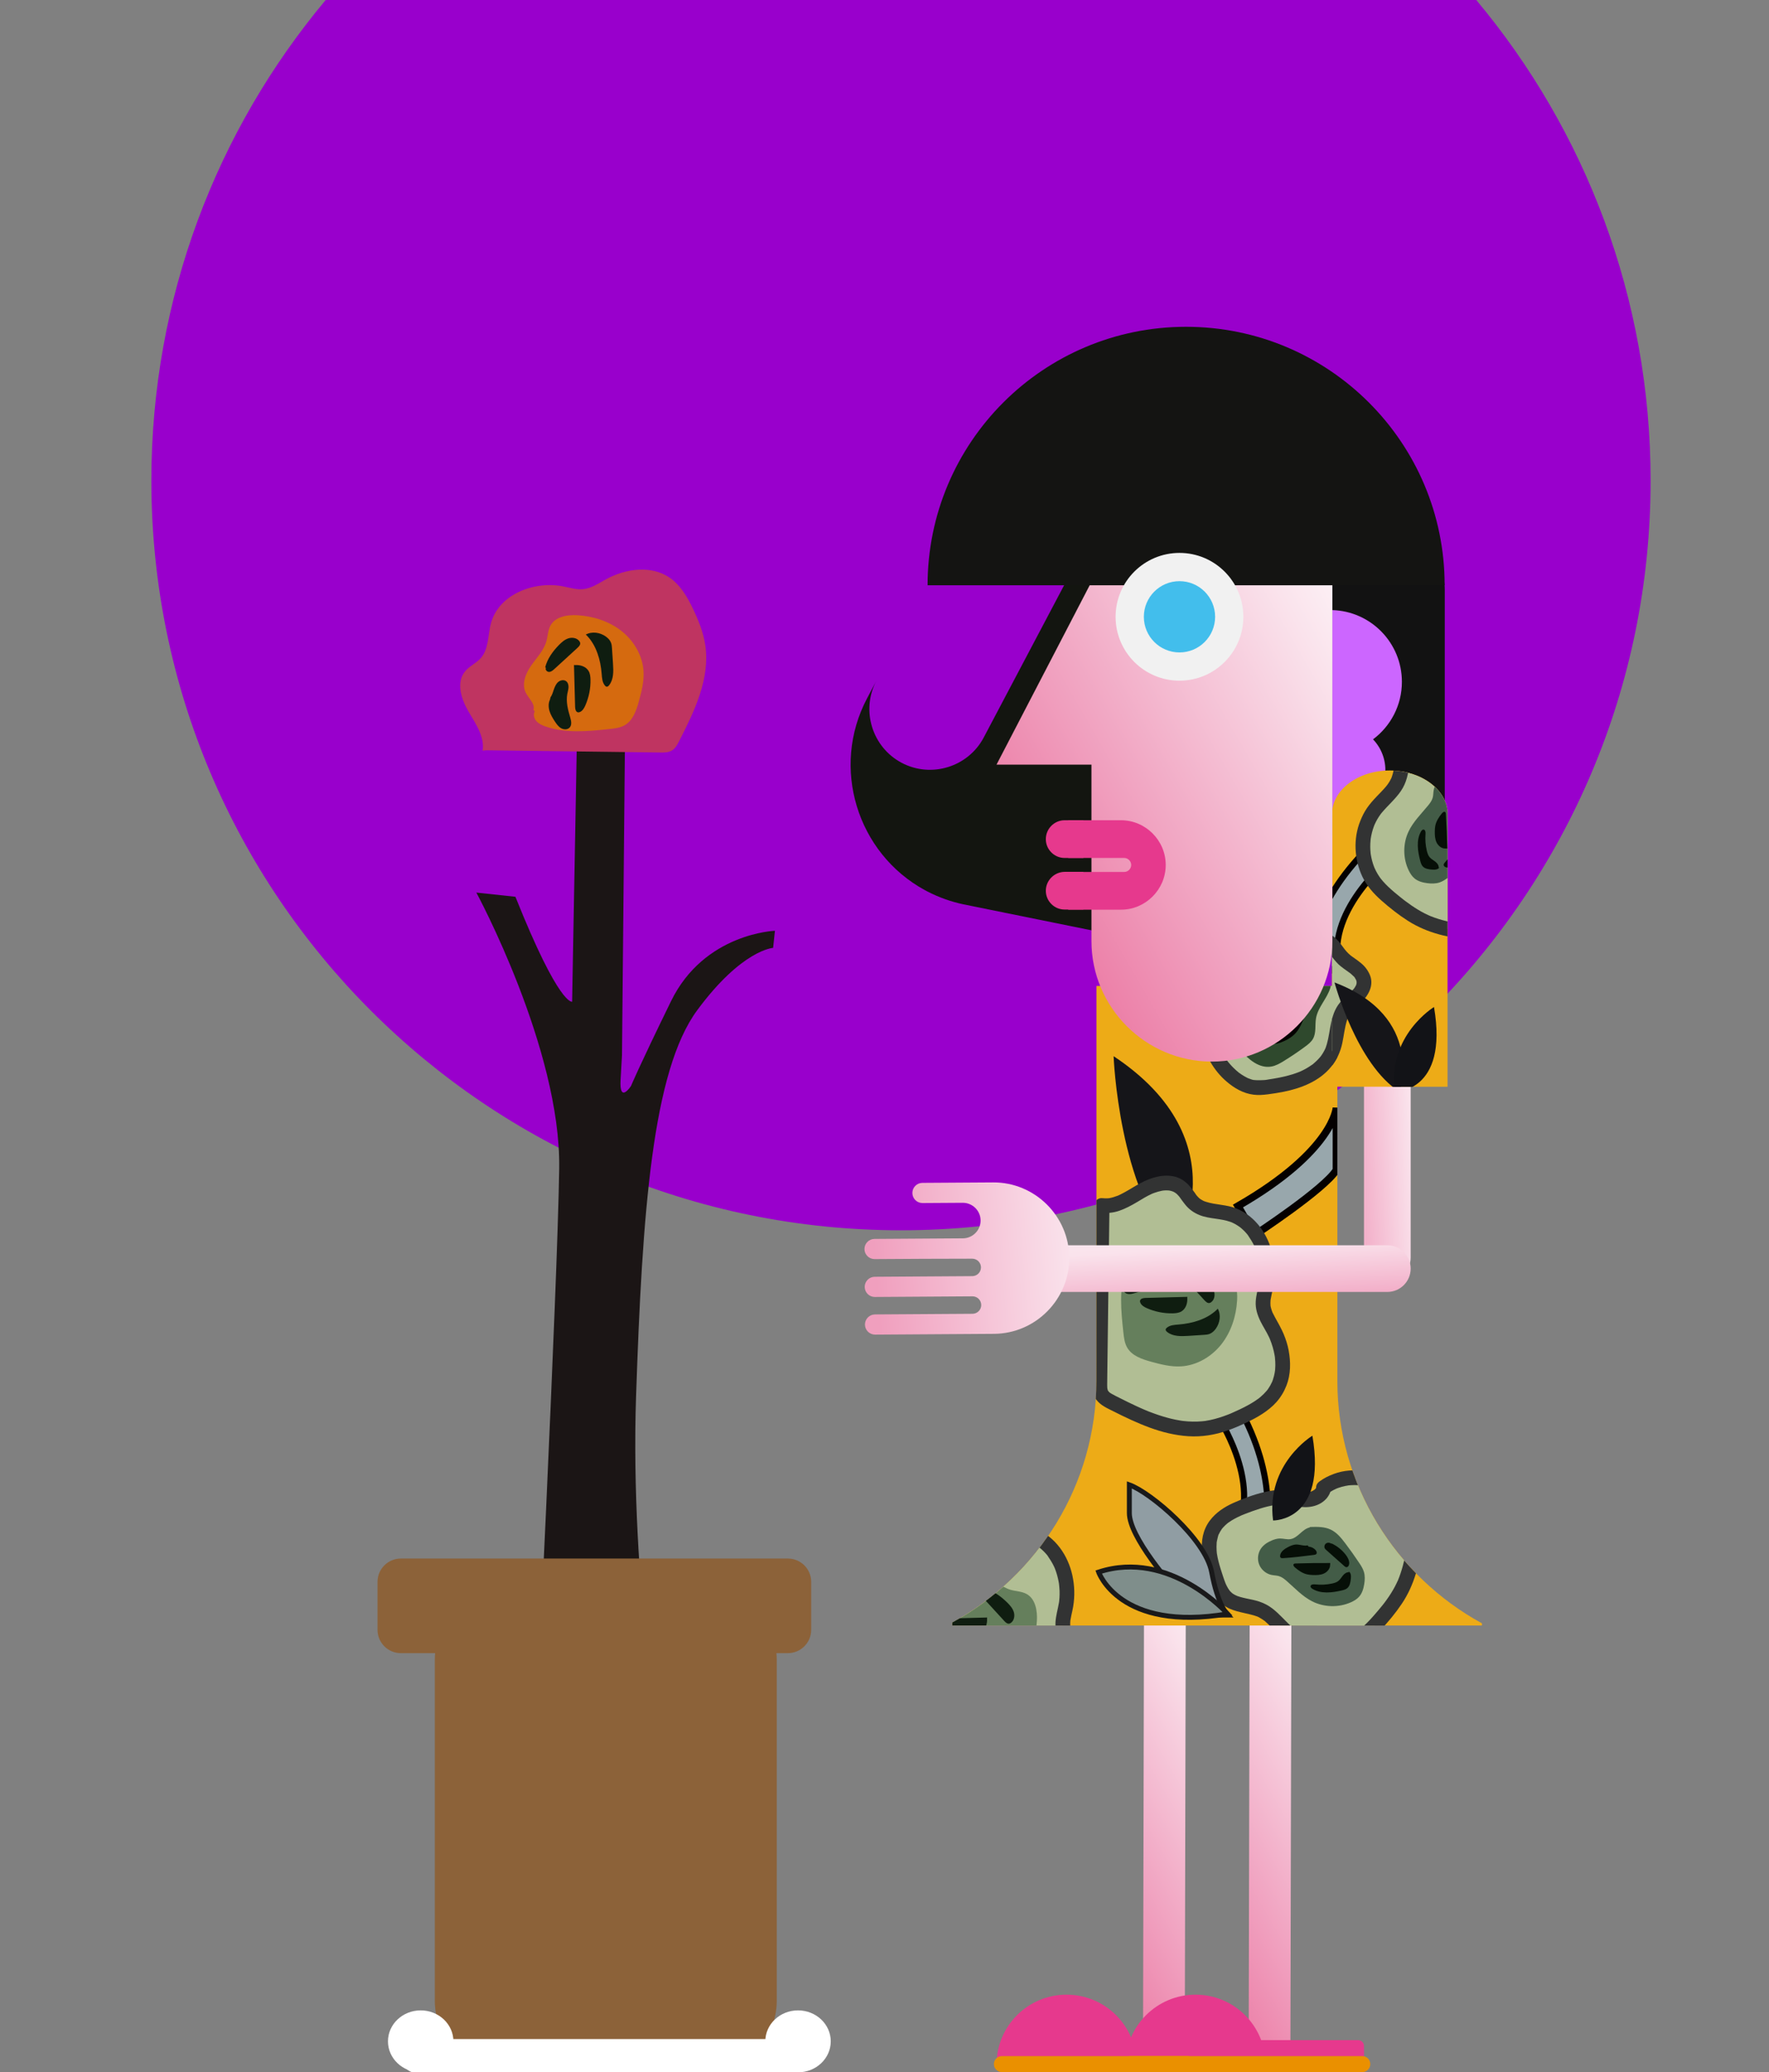<?xml version="1.0" encoding="utf-8"?>
<!-- Generator: Adobe Illustrator 23.0.6, SVG Export Plug-In . SVG Version: 6.00 Build 0)  -->
<svg version="1.1" id="Layer_1" xmlns="http://www.w3.org/2000/svg" xmlns:xlink="http://www.w3.org/1999/xlink" x="0px" y="0px"
	 viewBox="0 0 1440 1686.6" style="enable-background:new 0 0 1440 1686.6;" xml:space="preserve">
<rect x="0" y="0" width="1440" height="1686.6" fill="#808080" stroke="none"/>
<style type="text/css">
	.st0{fill:#660099;}
	.st1{fill:#9900CC;}
	.st2{fill-rule:evenodd;clip-rule:evenodd;fill:url(#SVGID_1_);}
	.st3{fill-rule:evenodd;clip-rule:evenodd;fill:url(#SVGID_2_);}
	.st4{fill-rule:evenodd;clip-rule:evenodd;fill:url(#SVGID_3_);}
	.st5{fill-rule:evenodd;clip-rule:evenodd;fill:#131510;}
	.st6{fill-rule:evenodd;clip-rule:evenodd;fill:#121212;}
	.st7{fill-rule:evenodd;clip-rule:evenodd;fill:#EDAB17;}
	.st8{fill-rule:evenodd;clip-rule:evenodd;fill:#CC66FF;}
	.st9{clip-path:url(#SVGID_5_);fill-rule:evenodd;clip-rule:evenodd;fill:#151519;}
	
		.st10{clip-path:url(#SVGID_5_);fill-rule:evenodd;clip-rule:evenodd;fill:#98A7AC;stroke:#040000;stroke-width:6;stroke-miterlimit:10;}
	
		.st11{clip-path:url(#SVGID_5_);fill-rule:evenodd;clip-rule:evenodd;fill:#98A7AC;stroke:#040000;stroke-width:5;stroke-miterlimit:10;}
	.st12{clip-path:url(#SVGID_5_);}
	.st13{fill-rule:evenodd;clip-rule:evenodd;fill:#B1BE94;}
	.st14{fill:#323333;}
	.st15{opacity:0.8;}
	.st16{fill-rule:evenodd;clip-rule:evenodd;fill:#526F4E;}
	.st17{fill-rule:evenodd;clip-rule:evenodd;fill:#0F1D10;}
	.st18{fill-rule:evenodd;clip-rule:evenodd;fill:#435C47;}
	.st19{fill-rule:evenodd;clip-rule:evenodd;fill:#060F07;}
	.st20{fill-rule:evenodd;clip-rule:evenodd;fill:#2F492D;}
	.st21{fill-rule:evenodd;clip-rule:evenodd;fill:#617A45;}
	.st22{fill:#040000;}
	.st23{clip-path:url(#SVGID_5_);fill-rule:evenodd;clip-rule:evenodd;fill:#121317;}
	
		.st24{clip-path:url(#SVGID_5_);fill-rule:evenodd;clip-rule:evenodd;fill:#909DA3;stroke:#19191A;stroke-width:4;stroke-miterlimit:10;}
	
		.st25{clip-path:url(#SVGID_5_);fill-rule:evenodd;clip-rule:evenodd;fill:#7F8E8B;stroke:#19191A;stroke-width:4;stroke-miterlimit:10;}
	
		.st26{clip-path:url(#SVGID_7_);fill-rule:evenodd;clip-rule:evenodd;fill:#98A7AC;stroke:#040000;stroke-width:5;stroke-miterlimit:10;}
	.st27{clip-path:url(#SVGID_7_);}
	.st28{clip-path:url(#SVGID_7_);fill-rule:evenodd;clip-rule:evenodd;fill:#151519;}
	.st29{clip-path:url(#SVGID_7_);fill-rule:evenodd;clip-rule:evenodd;fill:#121317;}
	.st30{fill-rule:evenodd;clip-rule:evenodd;fill:url(#SVGID_8_);}
	.st31{fill-rule:evenodd;clip-rule:evenodd;fill:#E6398D;}
	.st32{fill-rule:evenodd;clip-rule:evenodd;fill:#141412;}
	.st33{fill-rule:evenodd;clip-rule:evenodd;fill:#F1F1F1;}
	.st34{fill-rule:evenodd;clip-rule:evenodd;fill:#42BEEC;}
	.st35{fill:#1B1515;}
	.st36{fill:#8C6239;}
	.st37{fill-rule:evenodd;clip-rule:evenodd;fill:#8C6239;}
	.st38{fill-rule:evenodd;clip-rule:evenodd;fill:#177700;}
	.st39{fill-rule:evenodd;clip-rule:evenodd;fill:url(#SVGID_9_);}
	.st40{fill-rule:evenodd;clip-rule:evenodd;fill:url(#SVGID_10_);}
	.st41{fill-rule:evenodd;clip-rule:evenodd;fill:#BF3461;}
	.st42{fill-rule:evenodd;clip-rule:evenodd;fill:#D56A0F;}
	.st43{fill:#EA9000;}
	.st44{fill:#FFCC33;}
	.st45{fill-rule:evenodd;clip-rule:evenodd;fill:#FFFFFF;}
	.st46{fill:#FFFFFF;}
	.st47{fill:#E6398D;}
</style>
<rect x="-1539.02" y="64.66" class="st0" width="1440" height="1688"/>
<g>
	<path class="st1" d="M123.22,391.2c0,337,273.2,610.2,610.2,610.2s610.2-273.2,610.2-610.2c0-148.9-53.3-285.3-141.9-391.2h-936.6
		C176.52,105.9,123.22,242.3,123.22,391.2z"/>
</g>
<linearGradient id="SVGID_1_" gradientUnits="userSpaceOnUse" x1="832.15" y1="1534.355" x2="1073.738" y2="1394.977">
	<stop  offset="0" style="stop-color:#EB76A1"/>
	<stop  offset="0.285" style="stop-color:#F09FBE"/>
	<stop  offset="0.757" style="stop-color:#FAE3EC"/>
	<stop  offset="0.98" style="stop-color:#FFFFFF"/>
</linearGradient>
<path class="st2" d="M952.71,1673.58h-10.55c-6.47,0-11.72-5.25-11.72-11.72l0.88-388.53c0-6.47,5.25-11.72,11.72-11.72h10.55
	c6.47,0,11.72,5.25,11.72,11.72l-0.88,388.53C964.43,1668.33,959.19,1673.58,952.71,1673.58z"/>
<linearGradient id="SVGID_2_" gradientUnits="userSpaceOnUse" x1="918.15" y1="1534.355" x2="1159.738" y2="1394.977">
	<stop  offset="0" style="stop-color:#EB76A1"/>
	<stop  offset="0.285" style="stop-color:#F09FBE"/>
	<stop  offset="0.757" style="stop-color:#FAE3EC"/>
	<stop  offset="0.98" style="stop-color:#FFFFFF"/>
</linearGradient>
<path class="st3" d="M1038.71,1673.58h-10.55c-6.47,0-11.72-5.25-11.72-11.72l0.88-388.53c0-6.47,5.25-11.72,11.72-11.72h10.55
	c6.47,0,11.72,5.25,11.72,11.72l-0.88,388.53C1050.43,1668.33,1045.19,1673.58,1038.71,1673.58z"/>
<linearGradient id="SVGID_3_" gradientUnits="userSpaceOnUse" x1="1078.688" y1="887.474" x2="1262.41" y2="877.052">
	<stop  offset="0.062" style="stop-color:#F09FBE"/>
	<stop  offset="0.37" style="stop-color:#FAE3EC"/>
	<stop  offset="0.98" style="stop-color:#FFFFFF"/>
</linearGradient>
<path class="st4" d="M1129.31,1042.6L1129.31,1042.6c-10.49,0-19-8.51-19-19v-278c0-10.49,8.51-19,19-19l0,0c10.49,0,19,8.51,19,19
	v278C1148.31,1034.1,1139.81,1042.6,1129.31,1042.6z"/>
<path class="st5" d="M754.87,725.6c9.5,4.9,19.4,8.4,29.4,10.5l123.2,25l85.5-239.7l-58.7-50.2l-59-12l-74.5,141.1
	c-12.7,24-42.7,33.3-66.8,20.6l0,0c-24-12.7-33.3-42.7-20.6-66.8l-7.6,14.4c-29.6,56-8.3,125.9,47.2,156.1
	C753.57,724.9,754.27,725.3,754.87,725.6L754.87,725.6z"/>
<path class="st6" d="M1129.07,713.1L1129.07,713.1c-25.8,0-47-21.1-47-47v-186c0-25.8,21.1-47,47-47l0,0c25.8,0,47,21.1,47,47v186
	C1175.97,691.9,1154.87,713.1,1129.07,713.1z"/>
<path class="st7" d="M892.63,802.52h196v321.4c0,84.9,47.7,159.2,117.7,197.4v1.8h-431.1v-2.4c69.8-38.2,117.3-112.4,117.3-197.2
	v-321L892.63,802.52L892.63,802.52z"/>
<path class="st8" d="M1084.47,662.6c2.5,0.5,5,0.7,7.7,0.6c18.9-0.4,34.6-15.7,35.5-34.6c0.5-10.4-3.4-19.9-10-26.8
	c14.3-10.7,23.5-27.7,23.5-46.8c0-31.7-25.2-57.5-56.7-58.4V662.6L1084.47,662.6z"/>
<path class="st7" d="M1178.31,884.6V662.45c0-19.47-21.2-35.33-47-35.33l0,0c-25.9,0-47,15.94-47,35.33v222.08L1178.31,884.6z"/>
<g>
	<defs>
		<path id="SVGID_4_" d="M892.67,802.5l196,0.03l-0.05,321.4c-0.01,84.9,47.68,159.21,117.67,197.42l0,1.8l-431.1-0.06l0-2.4
			c69.81-38.19,117.32-112.38,117.33-197.18l0.05-321H892.67L892.67,802.5z"/>
	</defs>
	<clipPath id="SVGID_5_">
		<use xlink:href="#SVGID_4_"  style="overflow:visible;"/>
	</clipPath>
	<path class="st9" d="M906.49,859.69c0,0,4.21,109.95,50.57,156.32C957.07,1016,1011.05,929.08,906.49,859.69z"/>
	<path class="st10" d="M1087.81,901.6c0,0-1.95,35.15-80.07,80.07l13.67,23.43c0,0,56.63-37.1,66.4-52.73V901.6z"/>
	<path class="st11" d="M992.91,1155.69c0,0,39.68,61.04,6.8,100.43l29.63-9.1c0,0,12.29-38.3-18.27-96.91L992.91,1155.69z"/>
	<g class="st12">
		<g>
			<path class="st13" d="M897.12,984.36c-0.6,47.16-1.21,94.33-1.81,141.49c-0.04,3.25-0.03,6.7,1.66,9.48
				c1.67,2.74,4.67,4.33,7.53,5.8c24.42,12.48,50.88,25.32,78.01,21.34c10.33-1.52,20.15-5.44,29.56-9.94
				c9.73-4.65,19.51-10.26,25.59-19.16c10.25-15,7.35-35.81-1.37-51.76c-3.24-5.93-7.3-11.73-8.01-18.45
				c-0.57-5.43,1.12-10.81,2.2-16.17c4.76-23.72-6.33-52.42-29.63-58.92c-9.7-2.7-21.06-1.68-28.63-8.31
				c-4.28-3.75-6.58-9.42-11.02-12.98c-9.02-7.24-22.46-2.99-32.44,2.86c-9.99,5.85-20.49,13.31-31.93,11.56"/>
			<g>
				<path class="st14" d="M891.12,984.36c-0.3,23.16-0.59,46.33-0.89,69.49c-0.29,23.08-0.59,46.16-0.89,69.24
					c-0.07,5.51-0.36,11.53,3.1,16.2c3.38,4.56,8.58,6.8,13.5,9.28c9.78,4.94,19.69,9.67,29.98,13.45
					c10.09,3.71,20.61,6.32,31.37,7.01c10.93,0.7,21.85-1.07,32.14-4.72c5.34-1.89,10.55-4.17,15.66-6.62
					c4.28-2.05,8.51-4.24,12.48-6.85c4.16-2.73,8.18-5.87,11.48-9.61c3.54-4.01,6.19-8.43,8.14-13.4c3.57-9.11,3.58-19.3,1.77-28.8
					c-0.85-4.48-2.23-8.83-3.99-13.04c-2.01-4.79-4.57-9.19-7.08-13.73c-0.55-0.99-1.08-1.99-1.57-3.01
					c-0.21-0.44-0.64-1.05-0.71-1.53c0.17,1.21,0.24,0.59,0.04,0.08c-0.13-0.32-0.25-0.65-0.36-0.98c-0.39-1.11-0.72-2.25-0.95-3.41
					c-0.05-0.27-0.09-0.55-0.15-0.82c-0.16-0.83,0.08,1.22,0.05,0.32c-0.03-0.78-0.1-1.54-0.09-2.32c0.01-0.62,0.04-1.24,0.09-1.86
					c0.03-0.37,0.02-0.8,0.12-1.16c-0.05,0.17-0.21,1.34-0.02,0.21c0.24-1.39,0.5-2.77,0.8-4.15c0.51-2.33,1.08-4.64,1.46-6.99
					c1.39-8.49,1.17-17.05-0.7-25.47c-3.58-16.13-13.64-30.96-29.21-37.41c-8.04-3.33-16.89-2.9-25.09-5.56
					c-0.53-0.17-1.05-0.38-1.58-0.56c-0.74-0.26,1.12,0.51,0.41,0.18c-0.22-0.1-0.45-0.2-0.67-0.31c-1.07-0.51-2.05-1.13-3.04-1.78
					c-0.74-0.48,0.37,0.06,0.31,0.26c0-0.02-0.62-0.52-0.58-0.49c-0.39-0.34-0.76-0.7-1.12-1.07c-0.36-0.37-0.71-0.75-1.04-1.14
					c-0.17-0.2-0.33-0.39-0.5-0.6c-0.26-0.31-0.83-1.34-0.02-0.01c-1.33-2.17-3.05-4.25-4.62-6.25c-1.65-2.1-3.5-3.86-5.68-5.41
					c-8.2-5.87-19.45-4.61-28.31-1.11c-4.69,1.85-8.99,4.25-13.31,6.84c-2.17,1.3-4.34,2.61-6.57,3.82
					c-1.01,0.55-2.03,1.09-3.06,1.6c-0.58,0.28-1.15,0.56-1.74,0.82c-0.26,0.12-0.52,0.23-0.78,0.34c-0.69,0.31,1.12-0.44,0.07-0.04
					c-2.2,0.84-4.43,1.56-6.76,1.97c-0.26,0.05-0.56,0.06-0.81,0.13c0.15-0.04,1.44-0.15,0.38-0.07c-0.55,0.04-1.09,0.09-1.64,0.1
					c-0.55,0.02-1.1,0.01-1.65-0.01c-0.38-0.02-2.72-0.29-0.9-0.03c-1.67-0.24-3.11-0.28-4.62,0.6c-1.24,0.73-2.43,2.16-2.76,3.59
					c-0.65,2.84,0.87,6.9,4.19,7.38c5.51,0.79,10.91,0.34,16.18-1.52c4.95-1.74,9.59-4.23,14.09-6.9c3.93-2.33,7.77-4.8,11.94-6.68
					c0.15-0.07,0.77-0.45,0.9-0.4c-0.03-0.01-1.4,0.56-0.34,0.15c0.49-0.19,0.97-0.39,1.47-0.57c1.04-0.38,2.09-0.73,3.16-1.03
					c1.05-0.3,2.11-0.56,3.18-0.76c0.5-0.09,1-0.15,1.5-0.25c-0.11,0.02-1.51,0.15-0.48,0.08c0.31-0.02,0.62-0.06,0.93-0.08
					c0.98-0.07,1.96-0.09,2.94-0.04c0.48,0.02,0.96,0.07,1.44,0.12c0.84,0.08-1.58-0.31-0.35-0.03c0.29,0.06,0.58,0.11,0.87,0.18
					c0.46,0.1,0.92,0.23,1.37,0.37c0.23,0.07,1.71,0.71,0.79,0.24c-0.96-0.49,0.56,0.29,0.74,0.38c0.48,0.26,0.95,0.54,1.41,0.84
					c-0.02-0.01,0.56,0.44,0.61,0.42c-0.32,0.08-1.04-0.85-0.17-0.11c0.39,0.34,0.76,0.69,1.13,1.06c0.36,0.37,0.71,0.75,1.04,1.13
					c0.17,0.19,0.33,0.39,0.5,0.59c0.55,0.67,0.23,0.34-0.1-0.15c1.45,2.14,3.04,4.22,4.62,6.25c3.21,4.13,7.24,6.96,12.08,8.88
					c4.04,1.6,8.39,2.21,12.66,2.83c4.13,0.6,8.29,1.2,12.24,2.6c0.4,0.14,0.8,0.3,1.2,0.45c1.24,0.48-1.32-0.6,0.18,0.08
					c0.82,0.37,1.62,0.77,2.4,1.21c1.57,0.86,3.03,1.86,4.47,2.91c0.6,0.43-1.03-0.84-0.47-0.36c0.16,0.13,0.33,0.26,0.49,0.39
					c0.32,0.27,0.64,0.54,0.96,0.81c0.67,0.59,1.32,1.2,1.95,1.83c0.63,0.63,1.24,1.29,1.83,1.96c0.28,0.32,0.55,0.64,0.82,0.97
					c0.13,0.16,0.27,0.33,0.4,0.49c0.61,0.75-0.05-0.02-0.25-0.34c2.02,3.09,4.05,6.02,5.59,9.4c0.18,0.4,0.34,0.8,0.53,1.2
					c-0.82-1.69-0.16-0.37,0.02,0.08c0.36,0.92,0.7,1.85,1.01,2.79c0.6,1.78,1.1,3.59,1.53,5.42c0.2,0.87,0.38,1.73,0.54,2.61
					c0.08,0.44,0.16,0.88,0.23,1.31c0.08,0.52,0.24,2.43,0.07,0.39c0.15,1.89,0.39,3.75,0.46,5.65c0.06,1.83,0.04,3.66-0.07,5.48
					c-0.06,0.94-0.13,1.87-0.23,2.8c-0.05,0.5-0.33,1.99,0.01,0.04c-0.08,0.49-0.14,0.98-0.22,1.46c-0.88,5.29-2.5,10.43-2.81,15.82
					c-0.33,5.76,1.41,11.17,3.95,16.27c2.1,4.22,4.71,8.15,6.73,12.41c0.22,0.47,0.44,0.95,0.66,1.43c0.01,0.03,0.34,0.63,0.32,0.72
					c0.08-0.33-0.45-1.1-0.15-0.34c0.44,1.1,0.87,2.21,1.26,3.33c0.74,2.12,1.37,4.28,1.89,6.46c0.24,1.03,0.46,2.06,0.64,3.09
					c0.09,0.52,0.18,1.03,0.26,1.55c0.04,0.26,0.07,0.52,0.11,0.78c-0.3-1.77-0.06-0.4-0.02-0.04c0.23,2.13,0.34,4.27,0.31,6.41
					c-0.02,1.09-0.07,2.18-0.16,3.27c-0.04,0.51-0.1,1.02-0.15,1.52c-0.07,0.6-0.33,0.46,0.06-0.46c-0.12,0.27-0.1,0.66-0.15,0.94
					c-0.36,2.12-0.87,4.22-1.57,6.26c-0.16,0.48-0.34,0.95-0.52,1.43c-0.54,1.39,0.48-1.04-0.13,0.32c-0.44,0.99-0.93,1.96-1.46,2.9
					c-0.54,0.96-1.12,1.89-1.75,2.79c-0.15,0.22-0.31,0.44-0.47,0.66c-0.13,0.18-0.63,0.92-0.13,0.2c0.49-0.71-0.01,0.01-0.15,0.18
					c-0.21,0.26-0.42,0.52-0.64,0.77c-1.48,1.72-3.1,3.32-4.83,4.79c-0.41,0.35-0.83,0.68-1.24,1.02c-0.8,0.66,0.14-0.11,0.26-0.19
					c-0.22,0.14-0.43,0.33-0.64,0.49c-0.98,0.72-1.97,1.42-2.99,2.08c-3.86,2.53-7.96,4.68-12.12,6.67c-2.34,1.12-4.7,2.2-7.08,3.23
					c-0.26,0.11-1.04,0.48,0.16-0.06c-0.28,0.13-0.57,0.24-0.85,0.35c-0.57,0.23-1.14,0.46-1.71,0.69
					c-1.29,0.51-2.58,0.99-3.89,1.45c-4.84,1.7-9.82,3.05-14.9,3.82c-0.21,0.03-1.2,0.16-0.33,0.05c0.87-0.11-0.11,0.01-0.33,0.03
					c-0.6,0.07-1.2,0.13-1.8,0.19c-1.34,0.12-2.69,0.2-4.03,0.25c-2.53,0.08-5.06,0.03-7.58-0.14c-1.19-0.08-2.37-0.19-3.55-0.32
					c-0.3-0.03-0.59-0.07-0.89-0.1c-0.22-0.03-1.19-0.16-0.31-0.04c0.88,0.12-0.09-0.02-0.31-0.05c-0.37-0.05-0.74-0.11-1.1-0.17
					c-2.51-0.4-5-0.91-7.47-1.5c-5.01-1.2-9.92-2.76-14.75-4.55c-2.43-0.9-4.92-1.77-7.26-2.88c0.17,0.08,1.18,0.5,0.16,0.06
					c-0.28-0.12-0.57-0.24-0.85-0.36c-0.56-0.24-1.13-0.49-1.69-0.74c-1.27-0.56-2.53-1.13-3.79-1.71
					c-4.67-2.15-9.28-4.44-13.87-6.76c-2.15-1.09-4.35-2.13-6.43-3.34c-0.45-0.26-0.89-0.53-1.32-0.82
					c-0.05-0.04-0.11-0.07-0.16-0.11c-0.42-0.3-0.42-0.3-0.02,0.02c0.1,0.08,0.2,0.16,0.3,0.24c-0.2-0.16-0.39-0.32-0.58-0.49
					c-0.3-0.27-0.72-0.92-1.07-1.08c0.15,0.07,0.76,1.18,0.25,0.31c-0.16-0.28-0.32-0.59-0.5-0.85c-0.44-0.66,0.35,1.09,0.12,0.33
					c-0.08-0.25-0.18-0.5-0.25-0.76c-0.15-0.52-0.24-1.04-0.35-1.57c-0.17-0.81,0.1,1.21,0.06,0.38c-0.01-0.27-0.05-0.54-0.06-0.82
					c-0.04-0.69-0.06-1.37-0.06-2.06c-0.01-2.64,0.06-5.29,0.09-7.93c0.07-5.67,0.14-11.33,0.22-17c0.14-11.33,0.29-22.66,0.43-34
					c0.29-22.5,0.58-45,0.86-67.49c0.07-5.5,0.14-11,0.21-16.5c0.04-3.14-2.79-6.14-6-6C893.84,978.51,891.17,981,891.12,984.36
					L891.12,984.36z"/>
			</g>
		</g>
		<g class="st15">
			<path class="st16" d="M928.88,1023.65c-2.51-1.45-5.86-0.6-8.04,1.32c-2.17,1.92-3.39,4.68-4.34,7.42
				c-5.74,16.53-3.95,34.61-2.08,52.02c0.46,4.33,0.97,8.8,3.18,12.56c3.92,6.69,12.08,9.4,19.56,11.46
				c7.87,2.16,15.94,4.2,24.09,3.75c12.89-0.72,25-7.86,32.99-18s12.07-23.03,12.81-35.92c0.47-8.19-1.15-17.78-8.31-21.78
				c-3.92-2.19-8.66-2.18-12.98-3.41c-7.55-2.16-13.4-7.97-19.84-12.47c-6.45-4.49-15-7.78-22.02-4.24
				c-4.71,2.37-8.89,7.69-13.95,6.23"/>
		</g>
		<g>
			<path class="st17" d="M938.4,1036.03c-2.9-1.39-6.34-1.29-9.41-0.36c-3.07,0.93-5.85,2.64-8.53,4.41
				c-2.09,1.38-4.22,2.89-5.43,5.09c-1.21,2.2-1.21,5.27,0.67,6.93c2.14,1.9,5.44,1.19,8.18,0.38c6.21-1.82,12.72-3.56,19.08-2.36
				c1.82,0.35,3.62,0.93,5.47,1c1.86,0.07,3.87-0.49,4.96-1.99c1.38-1.89,0.8-4.7-0.73-6.46s-3.8-2.71-6.01-3.47
				s-4.52-1.4-6.43-2.76"/>
		</g>
		<g>
			<path class="st17" d="M964.15,1032.75c-1.46-0.84-3.31,0.89-3.25,2.57c0.06,1.68,1.26,3.08,2.4,4.32
				c5.73,6.26,11.46,12.51,17.19,18.77c1.07,1.16,2.41,2.43,3.97,2.19c0.52-0.08,0.99-0.33,1.42-0.63c2.64-1.87,3.33-5.67,2.4-8.77
				c-0.94-3.1-3.17-5.63-5.48-7.89c-5.13-5.02-11.17-9.4-18.13-11.17"/>
		</g>
		<g>
			<path class="st17" d="M966.58,1055.58c-11.36,0.3-22.72,0.6-34.08,0.89c-1.8,0.05-4.08,0.47-4.46,2.23
				c-0.14,0.63,0.04,1.29,0.31,1.87c0.99,2.11,3.2,3.33,5.33,4.27c6.6,2.9,13.84,4.33,21.04,4.16c2.4-0.06,4.89-0.32,6.95-1.54
				c3.69-2.17,5.14-6.92,4.78-11.18"/>
		</g>
		<g>
			<path class="st17" d="M990.68,1065.88c-8.2,7.96-19.91,11.32-31.3,12.23c-3.39,0.27-7.07,0.46-9.64,2.69
				c-0.41,0.36-0.8,0.8-0.87,1.34c-0.09,0.78,0.52,1.46,1.13,1.96c4.7,3.84,11.4,3.64,17.46,3.24c4.18-0.27,8.36-0.55,12.54-0.82
				c1.49-0.1,3-0.2,4.41-0.7c2.15-0.76,3.9-2.4,5.24-4.25c3.42-4.7,4.45-11.35,1.61-16.42"/>
		</g>
	</g>
	<g class="st12">
		<g>
			<path class="st13" d="M734.12,1245.36c-0.6,47.16-1.21,94.33-1.81,141.49c-0.04,3.25-0.03,6.7,1.66,9.48
				c1.67,2.74,4.67,4.33,7.53,5.8c24.42,12.48,50.88,25.32,78.01,21.34c10.33-1.52,20.15-5.44,29.56-9.94
				c9.73-4.65,19.51-10.26,25.59-19.16c10.25-15,7.35-35.81-1.37-51.76c-3.24-5.93-7.3-11.73-8.01-18.45
				c-0.57-5.43,1.12-10.81,2.2-16.17c4.76-23.72-6.33-52.42-29.63-58.92c-9.7-2.7-21.06-1.68-28.63-8.31
				c-4.28-3.75-6.58-9.42-11.02-12.98c-9.02-7.24-22.46-2.99-32.44,2.86c-9.99,5.85-20.49,13.31-31.93,11.56"/>
			<g>
				<path class="st14" d="M728.12,1245.36c-0.3,23.16-0.59,46.33-0.89,69.49c-0.29,23.08-0.59,46.16-0.89,69.24
					c-0.07,5.51-0.36,11.53,3.1,16.2c3.38,4.56,8.58,6.8,13.5,9.28c9.78,4.94,19.69,9.67,29.98,13.45
					c10.09,3.71,20.61,6.32,31.37,7.01c10.93,0.7,21.85-1.07,32.14-4.72c5.34-1.89,10.55-4.17,15.66-6.62
					c4.28-2.05,8.51-4.24,12.48-6.85c4.16-2.73,8.18-5.87,11.48-9.61c3.54-4.01,6.19-8.43,8.14-13.4c3.57-9.11,3.58-19.3,1.77-28.8
					c-0.85-4.48-2.23-8.83-3.99-13.04c-2.01-4.79-4.57-9.19-7.08-13.73c-0.55-0.99-1.08-1.99-1.57-3.01
					c-0.21-0.44-0.64-1.05-0.71-1.53c0.17,1.21,0.24,0.59,0.04,0.08c-0.13-0.32-0.25-0.65-0.36-0.98c-0.39-1.11-0.72-2.25-0.95-3.41
					c-0.05-0.27-0.09-0.55-0.15-0.82c-0.16-0.83,0.08,1.22,0.05,0.32c-0.03-0.78-0.1-1.54-0.09-2.32c0.01-0.62,0.04-1.24,0.09-1.86
					c0.03-0.37,0.02-0.8,0.12-1.16c-0.05,0.17-0.21,1.34-0.02,0.21c0.24-1.39,0.5-2.77,0.8-4.15c0.51-2.33,1.08-4.64,1.46-6.99
					c1.39-8.49,1.17-17.05-0.7-25.47c-3.58-16.13-13.64-30.96-29.21-37.41c-8.04-3.33-16.89-2.9-25.09-5.56
					c-0.53-0.17-1.05-0.38-1.58-0.56c-0.74-0.26,1.12,0.51,0.41,0.18c-0.22-0.1-0.45-0.2-0.67-0.31c-1.07-0.51-2.05-1.13-3.04-1.78
					c-0.74-0.48,0.37,0.06,0.31,0.26c0-0.02-0.62-0.52-0.58-0.49c-0.39-0.34-0.76-0.7-1.12-1.07c-0.36-0.37-0.71-0.75-1.04-1.14
					c-0.17-0.2-0.33-0.39-0.5-0.6c-0.26-0.31-0.83-1.34-0.02-0.01c-1.33-2.17-3.05-4.25-4.62-6.25c-1.65-2.1-3.5-3.86-5.68-5.41
					c-8.2-5.87-19.45-4.61-28.31-1.11c-4.69,1.85-8.99,4.25-13.31,6.84c-2.17,1.3-4.34,2.6-6.57,3.82c-1.01,0.55-2.03,1.09-3.06,1.6
					c-0.58,0.28-1.15,0.56-1.74,0.82c-0.26,0.12-0.52,0.23-0.78,0.34c-0.69,0.31,1.12-0.44,0.07-0.04c-2.2,0.84-4.43,1.56-6.76,1.97
					c-0.26,0.05-0.56,0.06-0.81,0.13c0.15-0.04,1.44-0.15,0.38-0.07c-0.55,0.04-1.09,0.09-1.64,0.1c-0.55,0.02-1.1,0.01-1.65-0.01
					c-0.38-0.02-2.72-0.29-0.9-0.03c-1.67-0.24-3.11-0.28-4.62,0.6c-1.24,0.73-2.43,2.16-2.76,3.59c-0.65,2.84,0.87,6.9,4.19,7.38
					c5.51,0.79,10.91,0.34,16.18-1.52c4.95-1.74,9.59-4.23,14.09-6.9c3.93-2.33,7.77-4.8,11.94-6.68c0.15-0.07,0.77-0.45,0.9-0.4
					c-0.03-0.01-1.4,0.56-0.34,0.15c0.49-0.19,0.97-0.39,1.47-0.57c1.04-0.38,2.09-0.73,3.16-1.03c1.05-0.3,2.11-0.56,3.18-0.76
					c0.5-0.09,1-0.15,1.5-0.25c-0.11,0.02-1.51,0.15-0.48,0.08c0.31-0.02,0.62-0.06,0.93-0.08c0.98-0.07,1.96-0.09,2.94-0.04
					c0.48,0.02,0.96,0.07,1.44,0.12c0.84,0.08-1.58-0.31-0.35-0.03c0.29,0.06,0.58,0.11,0.87,0.18c0.46,0.1,0.92,0.23,1.37,0.37
					c0.23,0.07,1.71,0.71,0.79,0.24c-0.96-0.49,0.56,0.29,0.74,0.38c0.48,0.26,0.95,0.54,1.41,0.84c-0.02-0.01,0.56,0.44,0.61,0.42
					c-0.32,0.08-1.04-0.85-0.17-0.11c0.39,0.34,0.76,0.69,1.13,1.06c0.36,0.37,0.71,0.75,1.04,1.13c0.17,0.19,0.33,0.39,0.5,0.59
					c0.55,0.67,0.23,0.34-0.1-0.15c1.45,2.14,3.04,4.22,4.62,6.25c3.21,4.13,7.24,6.96,12.08,8.88c4.04,1.6,8.39,2.21,12.66,2.83
					c4.13,0.6,8.29,1.2,12.24,2.6c0.4,0.14,0.8,0.3,1.2,0.45c1.24,0.48-1.32-0.6,0.18,0.08c0.82,0.37,1.62,0.77,2.4,1.21
					c1.57,0.86,3.03,1.86,4.47,2.91c0.6,0.43-1.03-0.83-0.47-0.36c0.16,0.13,0.33,0.26,0.49,0.39c0.32,0.27,0.64,0.54,0.96,0.81
					c0.67,0.59,1.32,1.2,1.95,1.83c0.63,0.63,1.24,1.29,1.83,1.96c0.28,0.32,0.55,0.64,0.82,0.97c0.13,0.16,0.27,0.33,0.4,0.49
					c0.61,0.75-0.05-0.02-0.25-0.34c2.02,3.09,4.05,6.02,5.59,9.4c0.18,0.4,0.34,0.8,0.53,1.2c-0.82-1.69-0.16-0.37,0.02,0.08
					c0.36,0.92,0.7,1.85,1.01,2.79c0.6,1.78,1.1,3.59,1.53,5.42c0.2,0.87,0.38,1.73,0.54,2.61c0.08,0.44,0.16,0.88,0.23,1.31
					c0.08,0.52,0.24,2.43,0.07,0.39c0.15,1.89,0.39,3.75,0.46,5.65c0.06,1.83,0.04,3.66-0.07,5.48c-0.06,0.94-0.13,1.87-0.23,2.8
					c-0.05,0.5-0.33,1.99,0.01,0.04c-0.08,0.49-0.14,0.98-0.22,1.46c-0.88,5.29-2.5,10.43-2.81,15.82
					c-0.33,5.76,1.41,11.17,3.95,16.27c2.1,4.22,4.71,8.15,6.73,12.41c0.22,0.47,0.44,0.95,0.66,1.43c0.01,0.03,0.34,0.63,0.32,0.72
					c0.08-0.33-0.45-1.1-0.15-0.34c0.44,1.1,0.87,2.21,1.26,3.33c0.74,2.12,1.37,4.28,1.89,6.46c0.24,1.03,0.46,2.06,0.64,3.09
					c0.09,0.52,0.18,1.03,0.26,1.55c0.04,0.26,0.07,0.52,0.11,0.78c-0.3-1.77-0.06-0.4-0.02-0.04c0.23,2.13,0.34,4.27,0.31,6.41
					c-0.02,1.09-0.07,2.18-0.16,3.27c-0.04,0.51-0.1,1.02-0.15,1.52c-0.07,0.6-0.33,0.46,0.07-0.46c-0.12,0.27-0.1,0.66-0.15,0.94
					c-0.36,2.12-0.87,4.22-1.57,6.26c-0.16,0.48-0.34,0.95-0.52,1.43c-0.54,1.39,0.48-1.04-0.13,0.32c-0.44,0.99-0.93,1.96-1.46,2.9
					c-0.54,0.96-1.12,1.89-1.75,2.79c-0.15,0.22-0.31,0.44-0.47,0.66c-0.13,0.18-0.63,0.92-0.13,0.2c0.49-0.71-0.01,0.01-0.15,0.18
					c-0.21,0.26-0.42,0.52-0.64,0.77c-1.48,1.72-3.1,3.32-4.83,4.79c-0.41,0.35-0.83,0.68-1.24,1.02c-0.8,0.66,0.14-0.11,0.26-0.19
					c-0.22,0.14-0.43,0.33-0.64,0.49c-0.98,0.72-1.97,1.42-2.99,2.08c-3.86,2.53-7.96,4.68-12.12,6.67c-2.34,1.12-4.7,2.2-7.08,3.23
					c-0.26,0.11-1.04,0.48,0.16-0.06c-0.28,0.13-0.57,0.24-0.85,0.35c-0.57,0.23-1.14,0.46-1.71,0.69
					c-1.29,0.51-2.58,0.99-3.89,1.45c-4.84,1.7-9.82,3.05-14.9,3.82c-0.21,0.03-1.2,0.16-0.33,0.05c0.87-0.11-0.11,0.01-0.33,0.03
					c-0.6,0.07-1.2,0.13-1.8,0.19c-1.34,0.12-2.69,0.2-4.03,0.25c-2.53,0.08-5.06,0.03-7.58-0.14c-1.19-0.08-2.37-0.19-3.55-0.32
					c-0.3-0.03-0.59-0.07-0.89-0.1c-0.22-0.03-1.19-0.16-0.31-0.04c0.88,0.12-0.09-0.02-0.31-0.05c-0.37-0.05-0.74-0.11-1.1-0.17
					c-2.51-0.4-5-0.91-7.47-1.5c-5.01-1.2-9.92-2.76-14.75-4.55c-2.43-0.9-4.92-1.77-7.26-2.88c0.17,0.08,1.18,0.5,0.16,0.06
					c-0.28-0.12-0.57-0.24-0.85-0.36c-0.56-0.24-1.13-0.49-1.69-0.74c-1.27-0.56-2.53-1.13-3.79-1.71
					c-4.67-2.15-9.28-4.44-13.87-6.76c-2.15-1.09-4.35-2.13-6.43-3.34c-0.45-0.26-0.89-0.53-1.32-0.82
					c-0.05-0.04-0.11-0.07-0.16-0.11c-0.42-0.3-0.42-0.3-0.02,0.02c0.1,0.08,0.2,0.16,0.3,0.24c-0.2-0.16-0.39-0.32-0.58-0.49
					c-0.3-0.27-0.72-0.92-1.07-1.08c0.15,0.07,0.76,1.18,0.25,0.31c-0.16-0.28-0.32-0.59-0.5-0.85c-0.44-0.66,0.35,1.09,0.12,0.33
					c-0.08-0.25-0.18-0.5-0.25-0.76c-0.15-0.52-0.24-1.04-0.35-1.57c-0.17-0.81,0.1,1.21,0.06,0.38c-0.01-0.27-0.05-0.54-0.06-0.82
					c-0.04-0.69-0.06-1.37-0.06-2.06c-0.01-2.64,0.06-5.29,0.09-7.93c0.07-5.67,0.14-11.33,0.22-17c0.14-11.33,0.29-22.66,0.43-34
					c0.29-22.5,0.58-45,0.86-67.49c0.07-5.5,0.14-11,0.21-16.5c0.04-3.14-2.79-6.14-6-6C730.84,1239.51,728.17,1242,728.12,1245.36
					L728.12,1245.36z"/>
			</g>
		</g>
		<g class="st15">
			<path class="st16" d="M765.88,1284.65c-2.51-1.45-5.86-0.6-8.04,1.32c-2.17,1.92-3.39,4.68-4.34,7.42
				c-5.74,16.53-3.95,34.61-2.08,52.02c0.46,4.33,0.97,8.8,3.18,12.56c3.92,6.69,12.08,9.4,19.56,11.46
				c7.87,2.16,15.94,4.2,24.09,3.75c12.89-0.72,25-7.86,32.99-18s12.07-23.03,12.81-35.92c0.47-8.19-1.15-17.78-8.31-21.78
				c-3.92-2.19-8.66-2.18-12.98-3.41c-7.55-2.16-13.4-7.97-19.84-12.47s-15-7.78-22.02-4.24c-4.71,2.37-8.89,7.69-13.95,6.23"/>
		</g>
		<g>
			<path class="st17" d="M775.4,1297.03c-2.9-1.39-6.34-1.29-9.41-0.36c-3.07,0.93-5.85,2.64-8.53,4.41
				c-2.09,1.38-4.22,2.89-5.43,5.09c-1.21,2.2-1.21,5.27,0.67,6.93c2.14,1.9,5.44,1.19,8.18,0.38c6.21-1.82,12.72-3.56,19.08-2.36
				c1.82,0.35,3.62,0.93,5.47,1c1.86,0.07,3.87-0.49,4.96-1.99c1.38-1.89,0.8-4.7-0.73-6.46s-3.8-2.71-6.01-3.47
				s-4.52-1.4-6.43-2.76"/>
		</g>
		<g>
			<path class="st17" d="M801.15,1293.75c-1.46-0.84-3.31,0.89-3.25,2.57c0.06,1.68,1.26,3.08,2.4,4.32
				c5.73,6.26,11.46,12.51,17.19,18.77c1.07,1.16,2.41,2.43,3.97,2.19c0.52-0.08,0.99-0.33,1.42-0.63c2.64-1.87,3.33-5.67,2.4-8.77
				c-0.94-3.1-3.17-5.63-5.48-7.89c-5.13-5.02-11.17-9.4-18.13-11.17"/>
		</g>
		<g>
			<path class="st17" d="M803.58,1316.58c-11.36,0.3-22.72,0.6-34.08,0.89c-1.8,0.05-4.08,0.47-4.46,2.23
				c-0.14,0.63,0.04,1.29,0.31,1.87c0.99,2.11,3.2,3.33,5.33,4.27c6.6,2.9,13.84,4.33,21.04,4.16c2.4-0.06,4.89-0.32,6.95-1.54
				c3.69-2.17,5.14-6.92,4.78-11.18"/>
		</g>
		<g>
			<path class="st17" d="M827.68,1326.88c-8.2,7.96-19.91,11.32-31.3,12.23c-3.39,0.27-7.07,0.46-9.64,2.69
				c-0.41,0.36-0.8,0.8-0.87,1.34c-0.09,0.78,0.52,1.46,1.13,1.96c4.7,3.84,11.4,3.64,17.46,3.24c4.18-0.27,8.36-0.55,12.54-0.82
				c1.49-0.1,3-0.2,4.41-0.7c2.15-0.76,3.9-2.4,5.24-4.25c3.42-4.7,4.45-11.35,1.61-16.42"/>
		</g>
	</g>
	<g class="st12">
		<g>
			<path class="st13" d="M1077.44,1211.84c-1.47,5.52-7.64,8.56-13.35,8.86c-5.7,0.31-11.32-1.38-17.01-1.85
				c-10.92-0.92-21.7,2.6-31.98,6.4c-10.47,3.88-21.56,8.76-27.08,18.46c-3.47,6.11-4.24,13.45-3.47,20.43
				c0.78,6.98,3,13.71,5.21,20.38c2.01,6.05,4.22,12.42,9.08,16.55c7.49,6.36,18.7,5.42,27.64,9.51c9,4.11,14.84,12.87,22.42,19.23
				c16.29,13.64,41.76,14.88,59.28,2.87c6.1-4.18,11.16-9.67,15.99-15.26c6.22-7.2,12.17-14.71,16.59-23.14
				c6.27-11.96,9.26-25.4,10.62-38.83c0.68-6.72,0.94-13.63-1-20.1c-2.22-7.42-7.23-13.75-13.08-18.82
				c-8.2-7.11-18.39-12.11-29.17-13.4c-10.78-1.29-22.13,1.28-30.83,7.78"/>
			<g>
				<path class="st14" d="M1071.65,1210.24c-0.08,0.27-0.53,1.51-0.14,0.56c0.4-0.99-0.16,0.24-0.3,0.47
					c-0.14,0.23-0.88,1.3-0.29,0.47c0.6-0.83-0.32,0.29-0.53,0.5c-0.16,0.15-0.34,0.29-0.5,0.45c-0.43,0.44,0.59-0.43,0.56-0.41
					c-0.34,0.21-0.65,0.46-0.98,0.67c-0.34,0.21-0.69,0.41-1.05,0.6c-0.21,0.11-0.42,0.2-0.62,0.31c-0.93,0.48,1.01-0.36,0.31-0.13
					c-0.78,0.26-1.54,0.53-2.35,0.72c-0.4,0.09-0.8,0.17-1.2,0.24c-0.2,0.04-0.85,0.13,0.11-0.01c1.06-0.16,0.01-0.02-0.24,0
					c-1.06,0.08-2.13,0.07-3.19,0.02c-0.55-0.03-1.1-0.07-1.65-0.12c-0.24-0.02-0.47-0.04-0.71-0.07c-0.04,0-1.54-0.2-0.62-0.07
					c0.79,0.11-0.01,0-0.15-0.02c-0.31-0.05-0.63-0.09-0.94-0.14c-0.55-0.09-1.1-0.18-1.65-0.27c-1.18-0.19-2.36-0.39-3.54-0.56
					c-2.72-0.4-5.43-0.73-8.18-0.75c-4.88-0.03-9.81,0.69-14.55,1.79c-8.6,2-17.08,5.19-25.14,8.78
					c-7.42,3.31-14.26,7.79-19.21,14.32c-11.66,15.38-5.53,36.09,0.42,52.44c1.44,3.96,3.1,7.92,5.68,11.29
					c2.72,3.54,6.06,6.4,10.18,8.19c7.22,3.13,15.14,3.64,22.49,6.34c0.62,0.23-0.58-0.25-0.56-0.24c0.2,0.13,0.48,0.21,0.7,0.32
					c0.41,0.19,0.81,0.4,1.21,0.61c0.85,0.46,1.68,0.96,2.48,1.49c0.37,0.25,0.74,0.51,1.11,0.77c0.21,0.15,0.41,0.31,0.62,0.46
					c0.53,0.38-0.47-0.34-0.45-0.35c0.17-0.1,2,1.67,2.22,1.87c2.89,2.57,5.51,5.41,8.22,8.16c5.39,5.47,11.36,10.17,18.46,13.2
					c14.8,6.31,31.47,6.28,46.21-0.22c7.71-3.4,14.25-9.02,19.95-15.13c6.22-6.66,12.14-13.78,17.23-21.35
					c10.37-15.43,14.9-33.51,16.49-51.84c0.82-9.42,0.05-18.82-4.48-27.28c-4.13-7.73-10.73-14.01-17.86-18.97
					c-14.2-9.87-33.1-13.74-49.6-7.6c-4.04,1.5-7.88,3.41-11.35,5.97c-1.3,0.96-2.31,1.97-2.76,3.59c-0.4,1.44-0.22,3.35,0.6,4.62
					c1.61,2.49,5.51,4.15,8.21,2.15c1.55-1.14,3.16-2.18,4.86-3.09c0.85-0.45,1.71-0.86,2.58-1.27c0.98-0.46-1.14,0.44,0.27-0.11
					c0.45-0.18,0.9-0.34,1.35-0.51c1.88-0.67,3.8-1.2,5.75-1.6c0.87-0.18,1.79-0.23,2.64-0.46c-0.14,0.04-1.44,0.17-0.37,0.05
					c0.21-0.02,0.41-0.05,0.62-0.07c0.55-0.06,1.1-0.1,1.65-0.14c1.92-0.13,3.86-0.13,5.78-0.02c0.96,0.06,1.92,0.16,2.88,0.27
					c0.69,0.07-0.56-0.08-0.56-0.07c0.19,0.06,0.42,0.06,0.62,0.1c0.55,0.09,1.1,0.19,1.64,0.29c1.91,0.37,3.79,0.86,5.65,1.45
					c0.93,0.3,1.84,0.62,2.75,0.96c0.44,0.17,0.96,0.29,1.36,0.54c0,0-1.09-0.48-0.47-0.2c0.32,0.14,0.64,0.28,0.95,0.43
					c3.55,1.63,6.93,3.63,10.08,5.93c0.18,0.14,1.44,1.08,0.73,0.54c-0.65-0.48-0.07-0.05,0.05,0.05c0.22,0.18,0.43,0.35,0.65,0.53
					c0.75,0.61,1.48,1.24,2.19,1.89c1.42,1.28,2.77,2.63,4.04,4.06c0.58,0.65,1.44,1.42,1.84,2.19c0,0-0.7-0.95-0.32-0.4
					c0.16,0.22,0.32,0.44,0.48,0.66c0.28,0.39,0.55,0.78,0.81,1.17c1.09,1.63,2.06,3.35,2.87,5.13c0.08,0.18,0.15,0.39,0.25,0.56
					c-0.08-0.13-0.5-1.29-0.14-0.31c0.14,0.38,0.29,0.76,0.42,1.14c0.36,1.04,0.66,2.09,0.9,3.16c0.08,0.33,0.36,2.87,0.54,2.93
					c-0.15-0.04-0.13-1.19-0.04-0.23c0.02,0.23,0.05,0.46,0.07,0.68c0.06,0.61,0.1,1.22,0.13,1.83c0.22,4.37-0.14,8.75-0.63,13.08
					c-0.11,0.97-0.23,1.94-0.35,2.91c-0.09,0.7,0.05-0.46,0.06-0.48c-0.09,0.21-0.09,0.65-0.13,0.89c-0.09,0.6-0.18,1.19-0.27,1.78
					c-0.33,2.08-0.71,4.15-1.14,6.21c-0.86,4.11-1.94,8.18-3.29,12.15c-0.34,0.99-0.69,1.98-1.06,2.96
					c-0.16,0.42-0.32,0.84-0.49,1.26c-0.11,0.28-0.22,0.55-0.34,0.83c-0.31,0.78,0.11,0.1,0.09-0.19c0.03,0.34-0.48,1.11-0.63,1.44
					c-0.22,0.48-0.43,0.95-0.66,1.43c-0.45,0.95-0.92,1.89-1.41,2.82c-2,3.81-4.32,7.44-6.82,10.93c-0.57,0.8-1.16,1.59-1.75,2.37
					c-0.18,0.24-0.37,0.48-0.55,0.72c-0.08,0.1-0.53,0.73-0.08,0.11c0.48-0.66-0.11,0.13-0.23,0.29c-0.19,0.24-0.37,0.47-0.56,0.71
					c-1.32,1.66-2.67,3.29-4.04,4.9c-2.74,3.23-5.53,6.43-8.51,9.43c-1.46,1.46-2.97,2.88-4.54,4.22c-0.39,0.33-0.79,0.66-1.19,0.99
					c-0.05,0.04-0.47,0.43-0.52,0.41c0,0,0.9-0.67,0.34-0.26c-0.85,0.63-1.7,1.25-2.58,1.83c-1.42,0.94-2.9,1.8-4.42,2.57
					c-0.76,0.39-1.53,0.74-2.3,1.09c-1,0.46,1.11-0.44,0.09-0.04c-0.45,0.18-0.9,0.36-1.36,0.53c-3.27,1.21-6.62,1.98-10.05,2.54
					c-0.67,0.11,0.74-0.09,0.69-0.09c-0.23,0-0.5,0.06-0.73,0.09c-0.36,0.04-0.73,0.08-1.09,0.11c-0.91,0.08-1.82,0.14-2.74,0.18
					c-1.71,0.07-3.41,0.05-5.12-0.05c-0.85-0.05-1.7-0.12-2.55-0.21c-0.24-0.03-1.5-0.19-0.47-0.05c1.06,0.15-0.55-0.09-0.83-0.13
					c-1.74-0.29-3.47-0.66-5.17-1.13c-1.64-0.45-3.26-0.98-4.85-1.59c-0.34-0.13-0.67-0.28-1.02-0.4c1.64,0.58,0.32,0.13-0.07-0.04
					c-0.83-0.37-1.65-0.77-2.46-1.19c-1.51-0.79-2.97-1.65-4.38-2.6c-0.7-0.47-1.37-1.03-2.08-1.48c-0.03-0.02,1,0.79,0.49,0.38
					c-0.14-0.12-0.29-0.23-0.43-0.34c-0.39-0.32-0.78-0.64-1.16-0.97c-5.89-5.09-10.75-11.19-16.96-15.93
					c-3.18-2.43-6.71-4.23-10.51-5.51c-3.46-1.16-7.06-1.8-10.62-2.56c-1.73-0.37-3.46-0.77-5.16-1.28
					c-0.77-0.23-1.54-0.48-2.3-0.77c-0.23-0.09-0.46-0.18-0.69-0.27c-0.6-0.22,0.59,0.25,0.58,0.25c-0.21-0.28-0.99-0.46-1.33-0.64
					c-0.76-0.4-1.51-0.84-2.21-1.33c-0.15-0.11-0.3-0.22-0.45-0.32c-0.53-0.36,0.48,0.37,0.47,0.37c-0.28-0.38-0.81-0.69-1.15-1.02
					c-0.32-0.31-0.64-0.64-0.94-0.97c-0.13-0.14-0.25-0.29-0.38-0.43c-0.67-0.75,0.14,0.19,0.22,0.31c-0.47-0.76-1.04-1.47-1.5-2.24
					c-0.47-0.78-0.89-1.58-1.29-2.4c-0.2-0.41-0.39-0.83-0.58-1.25c-0.08-0.18-0.15-0.37-0.24-0.54c0.27,0.54,0.4,0.97,0.08,0.16
					c-0.68-1.71-1.28-3.45-1.86-5.2c-1.4-4.2-2.8-8.41-3.87-12.71c-0.54-2.17-0.97-4.35-1.31-6.56c-0.14-0.89,0.11,1.06,0.03,0.17
					c-0.02-0.22-0.05-0.44-0.07-0.67c-0.05-0.5-0.09-1-0.13-1.5c-0.07-1.08-0.11-2.16-0.1-3.24c0.01-0.94,0.05-1.87,0.12-2.81
					c0.04-0.45-0.03-1.09,0.15-1.5c0-0.01-0.19,1.22-0.07,0.53c0.06-0.35,0.11-0.71,0.18-1.06c0.17-0.91,0.38-1.82,0.63-2.71
					c0.25-0.9,0.49-2.26,1.03-3.03c0,0-0.49,1.06-0.18,0.45c0.13-0.25,0.24-0.52,0.37-0.77c0.22-0.45,0.45-0.89,0.7-1.33
					c0.43-0.76,0.9-1.49,1.4-2.2c0.14-0.2,0.32-0.39,0.44-0.6c0.01-0.02-0.79,0.98-0.37,0.49c0.28-0.33,0.55-0.66,0.83-0.99
					c0.57-0.64,1.16-1.26,1.79-1.86c0.62-0.6,1.27-1.17,1.94-1.71c0.14-0.12,0.29-0.23,0.43-0.35c0.6-0.5-0.97,0.71-0.33,0.26
					c0.35-0.25,0.7-0.52,1.06-0.76c1.49-1.04,3.05-1.99,4.65-2.86c1.56-0.85,3.17-1.64,4.79-2.37c0.41-0.18,0.82-0.36,1.23-0.54
					c1.03-0.45-1.06,0.43-0.02,0.01c0.88-0.36,1.77-0.72,2.66-1.07c3.86-1.5,7.76-2.92,11.71-4.17c2.18-0.69,4.37-1.31,6.59-1.84
					c0.99-0.24,1.98-0.45,2.98-0.65c0.54-0.1,1.07-0.2,1.61-0.29c0.23-0.04,0.46-0.08,0.69-0.11c0.23-0.04,0.46-0.07,0.69-0.1
					c-0.22,0.03-0.45,0.06-0.67,0.09c0.22-0.18,1.1-0.13,1.39-0.16c0.54-0.05,1.08-0.1,1.63-0.14c1.16-0.08,2.33-0.12,3.49-0.11
					c1.09,0.01,2.18,0.06,3.27,0.15c0.47,0.04,0.95,0.09,1.42,0.14c0.33,0.03,1.12,0-0.18-0.03c0.31,0.01,0.64,0.09,0.94,0.14
					c4.74,0.71,9.52,1.8,14.34,1.63c4.13-0.14,8.38-1.2,11.91-3.41c3.68-2.3,6.5-5.68,7.7-9.88c0.86-3.02-1.05-6.67-4.19-7.38
					C1075.84,1205.33,1072.58,1207.01,1071.65,1210.24L1071.65,1210.24z"/>
			</g>
		</g>
		<g>
			<path class="st18" d="M1065.95,1243.33c-5.94,1.38-9.39,8.43-15.41,9.45c-2.87,0.49-5.79-0.54-8.7-0.5
				c-2.26,0.03-4.47,0.7-6.56,1.58c-3.37,1.41-6.59,3.45-8.71,6.42c-2.67,3.75-3.29,8.86-1.61,13.14c1.68,4.28,5.62,7.59,10.12,8.52
				c2.01,0.41,4.1,0.38,6.06,0.98c2.43,0.74,4.46,2.39,6.37,4.06c6.62,5.79,12.71,12.42,20.54,16.41
				c9.75,4.97,21.76,5.26,31.74,0.76c2.45-1.11,4.82-2.52,6.59-4.54c2.47-2.83,3.57-6.6,4.15-10.31c0.51-3.29,0.67-6.7-0.29-9.89
				c-0.8-2.65-2.32-5.01-3.86-7.32c-3.61-5.41-7.38-10.72-11.3-15.9c-3.31-4.38-6.92-8.83-11.89-11.17
				c-5.12-2.41-11.02-2.29-16.68-2.12"/>
		</g>
		<g>
			<path class="st19" d="M1064.44,1257.87c-3.03,0.73-6.15-0.76-9.27-0.69c-2.48,0.06-4.83,1.1-7.03,2.27
				c-2.8,1.49-5.76,3.63-6.1,6.78c-0.06,0.54-0.02,1.14,0.34,1.55c0.48,0.55,1.32,0.55,2.06,0.51c8.4-0.53,16.76-1.59,25.11-2.65
				c0.71-0.09,1.49-0.22,1.95-0.76c0.74-0.87,0.21-2.23-0.52-3.1c-1.42-1.69-3.56-2.76-5.76-2.88"/>
		</g>
		<g>
			<path class="st19" d="M1083.74,1256.57c-1.18-0.99-3.01-1.15-4.28-0.29c-1.27,0.86-1.78,2.73-1.03,4.06
				c0.32,0.56,0.81,1,1.29,1.43c4.82,4.29,9.65,8.58,14.47,12.87c0.48,0.43,1.01,0.88,1.66,0.97c1.5,0.2,2.45-1.64,2.46-3.15
				c0.01-2.68-1.43-5.16-3.1-7.26c-3.03-3.82-6.96-6.91-11.39-8.96"/>
		</g>
		<g>
			<path class="st19" d="M1082.85,1272.24c-9.4-0.06-18.8,0.06-28.2,0.37c-0.56,0.02-1.2,0.07-1.56,0.5
				c-0.67,0.79,0.13,1.95,0.91,2.63c2.96,2.59,6.31,4.92,10.15,5.77c1.43,0.32,2.89,0.42,4.35,0.49c3.08,0.14,6.28,0.09,9.1-1.16
				c2.82-1.25,5.19-3.98,5.14-7.06"/>
		</g>
		<g>
			<path class="st19" d="M1098.18,1279.76c-1.95-0.25-3.75,1.1-5,2.61c-1.25,1.52-2.22,3.3-3.77,4.51
				c-1.45,1.13-3.27,1.66-5.07,2.05c-4.53,0.98-9.22,1.21-13.83,0.7c-1.46-0.16-3.49,0-3.68,1.46c-0.12,0.98,0.79,1.76,1.64,2.26
				c6.98,4.12,15.79,3.08,23.69,1.23c1.63-0.38,3.32-0.82,4.6-1.91c2.09-1.79,2.54-4.8,2.84-7.53c0.25-2.28,0.18-5.17-1.92-6.1"/>
		</g>
	</g>
	<g class="st12">
		<g>
			<path class="st13" d="M1075.01,764.8c-8-5.94-18.71-6.5-28.67-6.06c-7.04,0.31-14.89,1.44-19.25,6.98
				c-3.22,4.08-3.73,9.6-5.62,14.44c-6.61,17.01-28.86,23.62-35.98,40.42c-2.23,5.27-2.75,11.14-2.35,16.85
				c1.13,16.27,9.8,31.85,23.03,41.39c3.58,2.58,7.53,4.76,11.83,5.76c5.42,1.26,11.09,0.6,16.59-0.22
				c9.92-1.49,19.88-3.54,28.88-7.97s17.02-11.48,20.91-20.72c4.87-11.59,3.1-25.88,10.85-35.78c2.72-3.47,6.38-6.06,9.49-9.18
				c3.11-3.13,5.76-7.17,5.57-11.57c-0.2-4.46-3.28-8.28-6.74-11.11c-3.46-2.82-7.44-5.01-10.59-8.18
				c-5.23-5.28-8.52-13.44-15.74-15.19"/>
			<g>
				<path class="st14" d="M1078.03,759.62c-6.16-4.49-13.8-6.22-21.28-6.8c-6.79-0.52-14.03-0.33-20.68,1.16
					c-3.32,0.74-6.73,2.02-9.47,4.07c-3.61,2.69-5.95,6.03-7.62,10.19c-1.28,3.17-1.91,6.56-3.09,9.77
					c-0.09,0.23-0.57,1.42-0.15,0.44c0.42-0.97-0.05,0.09-0.15,0.31c-0.29,0.63-0.6,1.24-0.94,1.85c-0.64,1.15-1.36,2.26-2.13,3.33
					c-0.14,0.19-0.83,1.1-0.2,0.28c0.63-0.82-0.07,0.08-0.22,0.26c-0.44,0.53-0.89,1.06-1.35,1.57c-0.9,1-1.84,1.95-2.81,2.88
					c-2.02,1.93-4.15,3.73-6.31,5.5c-4.25,3.48-8.64,6.82-12.51,10.73c-4.56,4.6-8.27,9.96-10.27,16.16
					c-2.47,7.65-2.16,16.05-0.7,23.87c2.51,13.41,9.91,26.25,20.28,35.12c6.36,5.45,13.5,9.63,21.92,10.71
					c3.96,0.51,7.94,0.21,11.88-0.31c4.26-0.56,8.52-1.22,12.74-2.07c14.28-2.87,29.06-8.61,38.51-20.22
					c4.68-5.75,7.64-12.23,9.19-19.47c1.37-6.37,1.91-12.94,4.01-19.14c0.24-0.71,0.56-1.4,0.79-2.11c0.01-0.02-0.53,1.16-0.23,0.57
					c0.08-0.17,0.15-0.34,0.23-0.51c0.19-0.4,0.38-0.79,0.59-1.17c0.35-0.67,0.73-1.32,1.14-1.95c0.21-0.32,0.42-0.63,0.64-0.94
					c0.11-0.15,0.25-0.3,0.34-0.46c-0.19,0.32-0.68,0.83-0.17,0.25c2.37-2.68,5.12-4.9,7.73-7.34c5.95-5.56,10.77-13.89,7.55-22.18
					c-1.51-3.89-4-7.24-7.19-9.92c-1.65-1.39-3.4-2.66-5.16-3.9c-0.71-0.5-1.42-0.99-2.12-1.5c-0.35-0.25-0.7-0.51-1.05-0.76
					c-0.14-0.1-0.36-0.34-0.52-0.39c0.32,0.1,0.81,0.65,0.2,0.14c-1.25-1.05-2.44-2.15-3.51-3.39c-0.45-0.52-0.88-1.06-1.32-1.6
					c-0.41-0.5,0.44,0.57,0.4,0.53c-0.1-0.14-0.21-0.28-0.32-0.42c-0.25-0.32-0.49-0.65-0.73-0.98c-1.97-2.64-3.88-5.4-6.26-7.69
					c-2.51-2.42-5.5-4.33-8.89-5.2c-3.04-0.78-6.65,1-7.38,4.19c-0.71,3.13,0.94,6.54,4.19,7.38c0.32,0.08,0.64,0.17,0.96,0.28
					c0.73,0.25,0.75,0.66-0.22-0.12c0.47,0.38,1.17,0.6,1.68,0.95c0.44,0.29,0.97,0.97-0.17-0.18c0.22,0.23,0.51,0.42,0.75,0.63
					c0.49,0.44,0.96,0.9,1.42,1.39c0.46,0.49,0.91,1,1.34,1.52c0.22,0.26,0.43,0.53,0.65,0.8c0.8,0.98-0.85-1.14-0.09-0.12
					c0.84,1.12,1.67,2.24,2.51,3.35c2.08,2.72,4.17,5.29,6.85,7.43c1.64,1.31,3.33,2.54,5.05,3.75c0.71,0.5,1.42,1,2.12,1.51
					c0.23,0.17,0.46,0.34,0.7,0.51c0.52,0.4,0.46,0.35-0.19-0.15c0.22,0.17,0.43,0.35,0.64,0.52c0.61,0.51,1.2,1.05,1.76,1.62
					c0.42,0.42,1.43,1.21,1.6,1.79c-0.15-0.19-0.31-0.39-0.46-0.58c0.15,0.21,0.3,0.43,0.45,0.65c0.18,0.27,0.35,0.55,0.51,0.84
					c0.16,0.28,0.3,0.58,0.46,0.86c0.27,0.59,0.22,0.47-0.14-0.37c0.09,0.24,0.17,0.48,0.25,0.73c0.11,0.37,0.19,0.75,0.28,1.12
					c0.33,1.28,0.03-1.38-0.03-0.05c-0.02,0.39-0.01,0.8-0.02,1.19c-0.01,1.34,0.37-1.32-0.01-0.04c-0.05,0.18-0.39,1.89-0.56,1.89
					c0.1-0.23,0.2-0.47,0.3-0.7c-0.11,0.24-0.22,0.48-0.35,0.72c-0.24,0.48-0.51,0.94-0.8,1.4c-0.22,0.34-0.46,0.67-0.68,1.01
					c-0.78,1.16,0.87-0.97-0.06,0.07c-0.54,0.6-1.06,1.22-1.64,1.79c-1.2,1.21-2.49,2.34-3.77,3.47c-2.82,2.49-5.43,5.04-7.56,8.16
					c-3.67,5.37-5.22,11.91-6.34,18.22c-0.55,3.08-1.02,6.18-1.67,9.24c-0.3,1.39-0.63,2.78-1.02,4.15
					c-0.21,0.74-0.44,1.48-0.7,2.21c-0.13,0.36-0.26,0.73-0.39,1.09c-0.09,0.24-0.19,0.48-0.28,0.72c0.36-0.84,0.41-0.96,0.15-0.37
					c-0.6,1.27-1.23,2.52-1.97,3.73c-0.4,0.65-0.82,1.29-1.26,1.92c-0.04,0.06-0.68,0.93-0.67,0.93c0.55-0.71,0.63-0.81,0.24-0.3
					c-0.16,0.2-0.32,0.4-0.48,0.59c-0.9,1.08-1.86,2.12-2.87,3.11c-0.55,0.54-1.12,1.06-1.7,1.57c-0.29,0.26-0.58,0.51-0.88,0.75
					c-0.26,0.22-0.87,0.92-1.21,0.97c0.2-0.16,0.4-0.31,0.6-0.47c-0.21,0.16-0.41,0.31-0.62,0.46c-0.31,0.23-0.63,0.45-0.95,0.67
					c-0.53,0.37-1.07,0.73-1.62,1.07c-1.42,0.9-2.87,1.73-4.37,2.5c-0.63,0.32-1.28,0.63-1.92,0.94c-0.41,0.19-0.83,0.37-1.24,0.56
					c-1.41,0.64,1.2-0.46-0.24,0.1c-1.84,0.71-3.68,1.39-5.56,1.98c-3.48,1.09-7.03,1.95-10.61,2.66c-1.64,0.33-3.29,0.62-4.95,0.9
					c-0.9,0.15-1.8,0.29-2.7,0.43c-0.46,0.07-0.92,0.14-1.37,0.21c-0.34,0.05-2.32,0.52-0.78,0.12c-1.63,0.43-3.56,0.41-5.24,0.48
					c-0.95,0.04-1.9,0.06-2.86,0.03c-0.47-0.01-0.95-0.04-1.42-0.07c-0.32-0.02-0.63-0.05-0.94-0.08c-0.69-0.08-0.63-0.07,0.18,0.03
					c-1.48,0.06-3.35-0.71-4.73-1.21c-0.39-0.14-0.83-0.27-1.19-0.46c1.42,0.76,0.16,0.05-0.13-0.09c-0.84-0.4-1.65-0.84-2.46-1.3
					c-1.41-0.82-2.77-1.72-4.08-2.68c-0.22-0.16-0.8-0.46-0.93-0.7c0.2,0.15,0.4,0.31,0.6,0.46c-0.2-0.16-0.4-0.32-0.61-0.49
					c-0.6-0.49-1.19-0.99-1.77-1.51c-2.32-2.06-4.46-4.32-6.41-6.74c-0.08-0.1-0.16-0.2-0.24-0.3c-0.4-0.5-0.32-0.41,0.22,0.3
					c-0.15-0.03-0.6-0.8-0.69-0.93c-0.46-0.63-0.9-1.26-1.33-1.91c-0.86-1.29-1.67-2.62-2.43-3.97c-0.75-1.36-1.45-2.74-2.1-4.16
					c-0.03-0.08-0.44-1.07-0.47-1.06c0.1,0.24,0.2,0.48,0.3,0.72c-0.1-0.24-0.2-0.48-0.29-0.72c-0.29-0.72-0.56-1.45-0.82-2.18
					c-1.03-2.93-1.82-5.94-2.35-8.99c-0.07-0.38-0.12-0.77-0.19-1.15c-0.23-1.37,0.16,1.44,0.01,0.06
					c-0.08-0.77-0.17-1.54-0.23-2.32c-0.14-1.79-0.19-3.58-0.12-5.37c0.03-0.91,0.09-1.81,0.18-2.71c0.04-0.42-0.07-1.71,0.01-0.2
					c-0.02-0.41,0.15-0.94,0.23-1.33c0.34-1.78,0.87-3.48,1.47-5.19c0.5-1.44-0.53,1.1-0.01,0c0.14-0.29,0.27-0.58,0.41-0.87
					c0.28-0.57,0.58-1.14,0.9-1.69c0.64-1.11,1.36-2.15,2.1-3.19c0.7-0.98-0.92,1.14-0.16,0.2c0.2-0.25,0.4-0.5,0.6-0.74
					c0.41-0.49,0.83-0.98,1.26-1.45c0.87-0.96,1.78-1.88,2.71-2.77c1.9-1.82,3.9-3.53,5.94-5.2c4.07-3.35,8.29-6.55,12.08-10.23
					c3.93-3.82,7.47-8.23,9.64-13.29c1.41-3.3,2.24-6.71,3.33-10.11c0.22-0.7,0.48-1.38,0.73-2.06c0.3-0.81-0.67,1.34-0.06,0.16
					c0.18-0.35,0.35-0.71,0.54-1.05c0.19-0.34,0.39-0.68,0.61-1.01c0.07-0.11,0.15-0.22,0.22-0.33c0.39-0.53,0.31-0.43-0.24,0.29
					c0.22,0.01,1.52-1.54,1.76-1.77c0.94-0.85-1.16,0.77-0.09,0.08c0.2-0.13,0.39-0.26,0.59-0.39c0.61-0.38,1.24-0.69,1.87-1.01
					c1.15-0.59-1.34,0.47-0.11,0.04c0.34-0.12,0.68-0.25,1.02-0.37c0.81-0.27,1.64-0.49,2.47-0.69c0.6-0.14,1.21-0.26,1.82-0.37
					c0.35-0.06,0.78-0.06,1.11-0.18c-1.47,0.5-0.69,0.09-0.11,0.02c1.61-0.18,3.22-0.28,4.84-0.35c3.27-0.14,6.55-0.16,9.81,0.08
					c0.68,0.05,1.36,0.11,2.03,0.18c0.14,0.02,0.27,0.03,0.4,0.05c0.67,0.08,0.54,0.06-0.39-0.06c0.12-0.09,1.04,0.16,1.2,0.19
					c1.65,0.28,3.29,0.65,4.89,1.13c0.7,0.21,1.39,0.45,2.07,0.7c0.12,0.05,0.25,0.1,0.37,0.14c0.6,0.24,0.49,0.19-0.33-0.15
					c0.14-0.06,0.93,0.43,1.08,0.5c1.44,0.71,2.8,1.54,4.09,2.48c2.54,1.86,6.8,0.51,8.21-2.15
					C1081.83,764.71,1080.75,761.6,1078.03,759.62L1078.03,759.62z"/>
			</g>
		</g>
		<g>
			<path class="st20" d="M1071.86,774.88c-4.22-2.29-9,1.49-12.67,4.58c-7.85,6.62-17.23,11.1-26.28,15.96
				c-9.05,4.86-18.06,10.34-24.47,18.36c-6.41,8.02-9.82,19.12-6.39,28.79c1.61,4.53,4.57,8.45,7.68,12.13
				c6.44,7.64,15.39,15.18,25.23,13.42c3.67-0.66,6.98-2.57,10.15-4.53c5.94-3.66,11.73-7.57,17.34-11.72
				c2.43-1.8,4.89-3.71,6.37-6.35c2.8-4.98,1.47-11.19,2.46-16.82c1.59-8.95,8.94-15.83,11.6-24.52
				c3.27-10.68-1.85-23.32-11.64-28.71"/>
		</g>
		<g>
			<path class="st21" d="M1063.97,804.5c-1.58-2.48-5.24-2.89-7.89-1.62c-2.65,1.27-4.48,3.77-6.04,6.26
				c-1.56,2.49-3.02,5.14-5.29,7c-2.6,2.14-6.03,3.05-8.71,5.1c-2.49,1.91-4.15,4.67-5.75,7.37c-1.28,2.15-2.6,4.49-2.4,6.99
				c0.31,3.76,3.86,6.29,7.06,8.28c0.91,0.57,1.88,1.15,2.95,1.21c0.74,0.04,1.47-0.18,2.17-0.42c4.69-1.57,9.21-4.08,12.26-7.97
				c3.05-3.89,4.38-8.82,6.5-13.28c1.73-3.63,4.01-6.99,6.74-9.93c1.36-1.47,2.96-3.16,2.7-5.14c-0.27-2.11-2.46-3.33-4.39-4.22"/>
			<g>
				<path class="st22" d="M1067.86,802.23c-3.18-4.63-9.13-5.65-14.05-3.23c-4.7,2.31-6.99,7.14-9.79,11.26
					c-0.16,0.23-0.33,0.45-0.48,0.69c-0.38,0.59,0.41-0.44-0.06,0.08c-0.37,0.42-0.72,0.84-1.12,1.23c-0.2,0.19-0.42,0.37-0.62,0.56
					c-0.49,0.48,0.52-0.3-0.05,0.04c-0.52,0.3-1.01,0.66-1.54,0.95c-1.94,1.08-4.04,1.91-5.87,3.19c-4.15,2.9-7.24,7.54-9.35,12.09
					c-1.28,2.77-1.96,5.73-1.18,8.76c0.64,2.46,2.22,4.68,4.09,6.37c1.71,1.54,3.7,2.96,5.73,4.06c2.95,1.61,5.78,1.46,8.85,0.32
					c4.57-1.7,9.05-4.12,12.34-7.81c3.49-3.91,5.26-8.7,7.23-13.47c-0.29,0.69-0.01,0.02,0.04-0.1c0.17-0.39,0.34-0.78,0.52-1.16
					c0.27-0.58,0.56-1.16,0.85-1.73c0.63-1.21,1.33-2.38,2.08-3.52c0.36-0.54,0.73-1.07,1.11-1.59c0.06-0.08,0.6-0.79,0.3-0.4
					c-0.3,0.38,0.39-0.48,0.45-0.55c0.83-1,1.75-1.91,2.58-2.91c2.12-2.56,3.72-5.8,2.43-9.16c-1.1-2.89-3.47-4.7-6.19-5.98
					c-2.13-1-4.95-0.67-6.16,1.61c-1.05,1.99-0.66,5.09,1.61,6.16c0.74,0.34,1.44,0.72,2.13,1.15c0.72,0.45-0.46-0.42,0.15,0.14
					c0.57,0.52,0.02-0.02-0.08-0.17c0.31,0.47,0.07,0.06-0.03-0.22c0.1,0.3,0.05,0.68,0.01-0.19c0-0.09,0.24-0.76,0.05-0.3
					c-0.19,0.47,0.13-0.18,0.15-0.22c-0.1,0.23-0.24,0.44-0.36,0.65c-0.39,0.71,0.32-0.3-0.22,0.32c-0.34,0.39-0.69,0.77-1.03,1.14
					c-2.87,3.13-5.38,6.64-7.25,10.46c-0.98,2.01-1.8,4.09-2.65,6.16c-0.11,0.26-0.22,0.53-0.32,0.79c-0.01,0.03-0.28,0.68-0.1,0.25
					c0.2-0.47-0.15,0.34-0.19,0.44c-0.09,0.19-0.17,0.39-0.26,0.58c-0.41,0.9-0.84,1.78-1.32,2.64c-0.48,0.86-1,1.7-1.59,2.48
					c0.46-0.61-0.31,0.33-0.46,0.49c-0.36,0.39-0.73,0.77-1.12,1.13c-0.29,0.27-0.61,0.51-0.9,0.79c-0.49,0.47,0.53-0.37-0.03,0.04
					c-0.16,0.12-0.32,0.24-0.48,0.35c-0.82,0.58-1.68,1.1-2.56,1.58c-0.77,0.42-1.55,0.79-2.35,1.15c0.77-0.35-0.36,0.14-0.6,0.23
					c-0.51,0.19-1.02,0.38-1.54,0.54c-0.21,0.07-0.43,0.13-0.64,0.19c0.42-0.11,0.39,0.26-0.12,0c0.08,0.04,0.73,0.01,0.22-0.03
					c-0.44-0.04,0.02-0.03,0.15,0.06c-0.81-0.52-1.65-0.98-2.45-1.52c-0.37-0.25-0.72-0.51-1.08-0.76c0.63,0.43-0.02-0.02-0.27-0.23
					c-0.33-0.28-0.64-0.57-0.95-0.88c-0.13-0.13-0.25-0.27-0.38-0.4c-0.75-0.78,0.22,0.44-0.08-0.07c-0.2-0.35-0.41-0.72-0.63-1.06
					c0.04,0.06,0.23,0.74,0.12,0.27c-0.04-0.16-0.1-0.34-0.15-0.5c-0.24-0.75-0.02-0.07-0.02,0.14c-0.01-0.2,0.02-0.46-0.02-0.66
					c-0.08-0.42-0.03-0.06-0.06,0.12c0.05-0.36,0.16-0.71,0.26-1.06c0.06-0.21,0.14-0.42,0.21-0.62c-0.23,0.64,0.02-0.04,0.08-0.15
					c0.21-0.4,0.41-0.8,0.63-1.19c0.52-0.93,1.07-1.84,1.63-2.74c0.47-0.76,0.96-1.5,1.47-2.23c0.5-0.71,0.16-0.21,0.04-0.07
					c0.13-0.16,0.26-0.31,0.39-0.47c0.35-0.41,0.72-0.81,1.12-1.18c0.18-0.17,1.15-0.93,0.49-0.47c0.38-0.27,0.78-0.53,1.18-0.77
					c0.81-0.48,1.66-0.91,2.51-1.33c1.94-0.97,3.75-1.97,5.44-3.34c1.92-1.55,3.39-3.64,4.7-5.71c0.56-0.88,1.1-1.79,1.66-2.67
					c0.29-0.45,0.59-0.9,0.9-1.35c0.16-0.22,0.31-0.44,0.48-0.66c-0.28,0.36-0.19,0.23,0.05-0.03c0.36-0.4,0.71-0.79,1.1-1.16
					c0.14-0.14,0.3-0.26,0.44-0.4c0.34-0.33-0.5,0.27,0.2-0.13c0.17-0.1,0.34-0.21,0.51-0.31c0.17-0.1,0.35-0.19,0.53-0.28
					c-0.16,0.07-0.31,0.13-0.47,0.2c0.1-0.13,1.15-0.39,1.28-0.34c0.04,0.01-0.91-0.01-0.37,0.07c0.2,0.03,0.46-0.01,0.66-0.01
					c0.24,0,0.79,0.21,0.22,0c-0.61-0.22,0.06,0.04,0.2,0.08c0.19,0.06,0.73,0.37,0.21,0.05c-0.57-0.35,0.1,0.07,0.17,0.13
					c0.35,0.32-0.22-0.24-0.28-0.24c0.18-0.02,0.86,1.13,0.12,0.06c1.33,1.94,4.01,3,6.16,1.61
					C1068.17,807.14,1069.29,804.3,1067.86,802.23L1067.86,802.23z"/>
			</g>
		</g>
	</g>
	<path class="st23" d="M1068.31,1168.6c0,0-38,23-32,69C1036.31,1237.6,1080.31,1238.6,1068.31,1168.6z"/>
	<path class="st24" d="M919.31,1208.6c0,0,0,4,0,23s32,57,49,75l6,8h25c0,0-8-8-13-35S936.31,1214.6,919.31,1208.6z"/>
	<path class="st25" d="M999.31,1313.6c0,0-47-53-105-34C894.31,1279.6,911.31,1328.6,999.31,1313.6z"/>
</g>
<g>
	<defs>
		<path id="SVGID_6_" d="M1178.31,884.68V662.52c0-19.47-21.2-35.33-47-35.33l0,0c-25.9,0-47,15.94-47,35.33V884.6L1178.31,884.68z"
			/>
	</defs>
	<clipPath id="SVGID_7_">
		<use xlink:href="#SVGID_6_"  style="overflow:visible;"/>
	</clipPath>
	<path class="st26" d="M1129.18,701.19c0,0-56.2,46.27-36.7,93.73l-25.52-17.6c0,0-0.2-40.22,46.58-86.92L1129.18,701.19z"/>
	<g class="st27">
		<g>
			<path class="st13" d="M1238.37,683.48c-5.56-1.3-8.78-7.38-9.26-13.07s1.04-11.35,1.34-17.06c0.59-10.95-3.25-21.61-7.36-31.77
				c-4.19-10.35-9.4-21.29-19.26-26.51c-6.21-3.29-13.57-3.84-20.53-2.85c-6.95,0.99-13.61,3.41-20.21,5.82
				c-5.99,2.19-12.29,4.59-16.27,9.57c-6.14,7.68-4.86,18.86-8.67,27.91c-3.84,9.12-12.42,15.22-18.54,22.99
				c-13.15,16.69-13.62,42.19-1.09,59.34c4.36,5.97,10,10.87,15.73,15.53c7.38,6,15.07,11.72,23.62,15.89
				c12.14,5.91,25.66,8.5,39.13,9.45c6.74,0.48,13.65,0.53,20.06-1.6c7.35-2.45,13.53-7.64,18.42-13.64
				c6.87-8.41,11.55-18.74,12.52-29.56c0.97-10.82-1.95-22.08-8.71-30.59"/>
			<g>
				<path class="st14" d="M1239.96,677.69c-0.38-0.1-0.76-0.23-1.13-0.34c-0.71-0.22,1.13,0.62,0.52,0.21
					c-0.13-0.09-0.3-0.15-0.44-0.23c-0.34-0.19-0.64-0.44-0.97-0.62c-0.64-0.35,0.92,0.86,0.44,0.32c-0.15-0.16-0.33-0.3-0.49-0.45
					c-0.28-0.27-0.54-0.57-0.8-0.86c-0.65-0.73,0.75,1.09,0.02-0.01c-0.49-0.73-0.81-1.53-1.25-2.27c0.86,1.43,0.15,0.34-0.04-0.2
					c-0.11-0.33-0.22-0.67-0.31-1.01c-0.12-0.45-0.23-0.91-0.32-1.36c-0.03-0.17-0.06-0.35-0.09-0.51c-0.16-0.7,0.14,1.61,0.05,0.39
					c-0.17-2.26-0.12-4.49,0.1-6.74c0.45-4.56,1.34-9.06,1.26-13.66c-0.08-4.89-0.89-9.82-2.12-14.55
					c-2.19-8.42-5.57-16.73-9.29-24.59c-3.49-7.35-8.08-14.1-14.63-19.03c-15.48-11.64-35.93-5.04-52.09,1.23
					c-8.1,3.14-15.84,7.5-19.49,15.83c-1.69,3.85-2.63,7.8-3.37,11.92c-0.66,3.69-1.25,7.41-2.47,10.97
					c-0.15,0.42-0.31,0.84-0.47,1.26c-0.27,0.75,0.5-1.09,0.15-0.37c-0.08,0.17-0.16,0.35-0.24,0.53c-0.41,0.87-0.87,1.72-1.37,2.55
					c-0.46,0.77-0.96,1.52-1.47,2.26c-0.26,0.36-0.56,0.71-0.8,1.09c0.87-1.39,0.03-0.05-0.26,0.31c-2.45,2.99-5.2,5.7-7.88,8.49
					c-2.85,2.97-5.58,6.06-7.93,9.45c-2.29,3.31-4.03,6.9-5.52,10.62c-5.78,14.41-4.89,31.18,1.69,45.15
					c3.6,7.63,9.34,14.04,15.62,19.58c6.77,5.97,13.98,11.67,21.61,16.52c15.81,10.06,34.13,14.21,52.67,15.26
					c9.47,0.54,18.99-0.46,27.33-5.3c7.59-4.42,13.75-11.17,18.48-18.51c9.39-14.58,12.7-33.6,5.93-49.92
					c-1.82-4.4-4.1-8.27-7.04-12.02c-0.88-1.12-2.89-1.76-4.24-1.76c-1.47,0-3.23,0.65-4.24,1.76c-1.05,1.14-1.83,2.64-1.76,4.24
					c0.08,1.69,0.72,2.92,1.76,4.24c-0.1-0.12-0.8-1.08-0.19-0.23c0.12,0.17,0.24,0.33,0.36,0.5c0.28,0.39,0.55,0.78,0.82,1.19
					c0.53,0.8,1.03,1.62,1.5,2.46c0.47,0.84,0.91,1.69,1.32,2.56c0.17,0.36,0.3,0.79,0.51,1.12c-0.65-1-0.29-0.71-0.13-0.29
					c0.1,0.26,0.2,0.51,0.3,0.77c0.68,1.8,1.24,3.64,1.67,5.52c0.22,0.94,0.41,1.88,0.56,2.83c0.03,0.2,0.06,0.41,0.1,0.61
					c0.15,0.83-0.14-1.2-0.04-0.37c0.06,0.55,0.13,1.09,0.17,1.64c0.17,1.92,0.21,3.85,0.14,5.78c-0.04,0.9-0.1,1.79-0.18,2.69
					c-0.03,0.28-0.06,0.56-0.09,0.84c-0.02,0.17-0.12,0.9,0,0.04c0.12-0.86,0.02-0.13-0.01,0.04c-0.06,0.35-0.11,0.69-0.17,1.04
					c-0.34,1.94-0.79,3.86-1.36,5.75c-0.26,0.88-0.55,1.75-0.85,2.61c-0.17,0.46-0.34,0.93-0.51,1.39c-0.08,0.2-0.16,0.39-0.23,0.59
					c-0.51,1.31,0.37-0.82,0.04-0.07c-1.61,3.62-3.51,7.08-5.79,10.33c-0.28,0.4-0.57,0.81-0.87,1.2c-0.13,0.17-0.26,0.34-0.38,0.51
					c-0.49,0.67,0.68-0.85,0.16-0.21c-0.61,0.75-1.21,1.5-1.85,2.23c-1.3,1.49-2.68,2.92-4.14,4.26c-0.65,0.6-1.32,1.18-2.01,1.74
					c-0.15,0.12-0.35,0.24-0.48,0.38c0.81-0.87,0.59-0.45,0.24-0.19c-0.44,0.32-0.88,0.64-1.33,0.94c-1.56,1.07-3.21,2.02-4.92,2.82
					c-0.18,0.09-0.37,0.16-0.55,0.25c-0.6,0.29,0.49-0.2,0.5-0.21c-0.44,0.1-0.9,0.35-1.33,0.51c-1.06,0.38-2.13,0.69-3.23,0.95
					c-0.97,0.23-1.94,0.39-2.92,0.57c-0.86,0.16,1.11-0.12,0.23-0.03c-0.23,0.02-0.46,0.05-0.68,0.08
					c-0.61,0.06-1.22,0.12-1.83,0.16c-4.29,0.28-8.6,0.04-12.88-0.33c-2.12-0.18-4.24-0.41-6.35-0.67c-0.82-0.1-0.08-0.25,0.24,0.03
					c-0.09-0.08-0.55-0.08-0.68-0.1c-0.53-0.08-1.05-0.15-1.58-0.24c-1.05-0.17-2.1-0.34-3.15-0.54c-4.25-0.78-8.46-1.8-12.58-3.11
					c-2.02-0.64-4.01-1.35-5.98-2.14c-0.2-0.08-1.49-0.59-0.75-0.3c0.77,0.3-0.73-0.33-0.95-0.42c-1.03-0.47-2.06-0.96-3.07-1.47
					c-3.77-1.9-7.38-4.11-10.86-6.5c-1.75-1.2-3.46-2.44-5.15-3.71c-0.42-0.32-0.84-0.64-1.26-0.96c-0.1-0.08-0.72-0.54-0.11-0.08
					c0.65,0.49-0.13-0.11-0.29-0.23c-0.83-0.65-1.66-1.31-2.49-1.97c-3.3-2.65-6.56-5.35-9.62-8.27c-1.49-1.43-2.94-2.91-4.3-4.46
					c-0.63-0.72-1.23-1.47-1.84-2.21c-0.44-0.54,0.26,0.34,0.26,0.34c-0.07-0.01-0.45-0.6-0.53-0.71c-0.29-0.4-0.57-0.8-0.85-1.2
					c-0.96-1.42-1.84-2.89-2.64-4.4c-0.37-0.7-0.72-1.42-1.05-2.14c-0.18-0.39-0.34-0.79-0.52-1.17c-0.02-0.04,0.49,1.21,0.25,0.59
					c-0.11-0.29-0.23-0.57-0.34-0.85c-1.23-3.2-2.12-6.52-2.67-9.9c-0.05-0.28-0.25-1.67-0.11-0.66c0.15,1.07-0.05-0.45-0.07-0.66
					c-0.09-0.85-0.16-1.71-0.21-2.57c-0.1-1.71-0.11-3.43-0.03-5.15c0.04-0.86,0.09-1.71,0.17-2.57c0.04-0.43,0.08-0.85,0.13-1.28
					c0.16-1.38-0.16,0.97,0-0.04c0.28-1.76,0.61-3.5,1.06-5.22c0.43-1.66,0.94-3.29,1.53-4.9c0.13-0.34,0.26-0.69,0.39-1.03
					c0.54-1.37-0.41,0.88,0.03-0.09c0.38-0.84,0.76-1.67,1.17-2.48c0.77-1.53,1.63-3.01,2.57-4.44c0.44-0.67,0.89-1.32,1.36-1.96
					c0.1-0.13,0.37-0.41,0.44-0.59c0-0.01-0.79,0.99-0.37,0.48c0.33-0.4,0.66-0.81,0.99-1.21c5-5.95,10.96-10.99,15.38-17.44
					c2.25-3.28,3.9-6.99,4.95-10.83c0.96-3.5,1.46-7.11,2.14-10.67c0.34-1.75,0.71-3.5,1.21-5.22c0.25-0.84,0.54-1.67,0.84-2.49
					c0.38-1.03-0.51,1.04-0.02,0.06c0.22-0.45,0.43-0.9,0.67-1.33c0.4-0.73,1.09-1.46,1.4-2.22c0,0-0.79,0.94-0.35,0.46
					c0.13-0.14,0.25-0.3,0.38-0.45c0.34-0.39,0.69-0.76,1.06-1.12c0.32-0.31,0.65-0.61,1-0.9c0.14-0.12,0.33-0.23,0.44-0.37
					c-0.74,0.86-0.7,0.52-0.3,0.24c0.74-0.52,1.49-1.02,2.27-1.48c0.79-0.46,1.6-0.89,2.42-1.28c0.41-0.2,0.83-0.39,1.25-0.58
					c0.18-0.08,0.36-0.16,0.54-0.24c0.72-0.32-0.04,0.05-0.34,0.14c1.84-0.59,3.63-1.41,5.44-2.07c4.11-1.5,8.23-2.98,12.46-4.11
					c2.11-0.56,4.24-1.03,6.4-1.37c0.19-0.03,0.52-0.02,0.69-0.1c-0.13,0.06-1.43,0.16-0.31,0.05c0.43-0.04,0.86-0.09,1.29-0.13
					c1.08-0.09,2.16-0.14,3.24-0.15c0.94-0.01,1.87,0.02,2.81,0.08c0.5,0.03,1,0.1,1.5,0.13c0.85,0.06-1.16-0.19-0.32-0.05
					c0.28,0.05,0.57,0.09,0.85,0.14c1.98,0.35,3.87,0.92,5.76,1.61c0.78,0.28-0.99-0.48-0.25-0.1c0.19,0.1,0.39,0.18,0.58,0.27
					c0.43,0.21,0.85,0.43,1.26,0.66c0.76,0.42,1.49,0.88,2.21,1.38c0.2,0.14,0.4,0.29,0.6,0.43c0.53,0.35-0.48-0.38-0.48-0.38
					c0.19,0.31,0.71,0.57,0.99,0.82c0.7,0.6,1.37,1.23,2.01,1.89c0.56,0.57,1.09,1.17,1.61,1.78c0.22,0.26,0.53,0.88,0.82,1.01
					c0.01,0-0.74-1-0.37-0.48c0.18,0.25,0.37,0.5,0.55,0.75c1.03,1.43,1.97,2.92,2.85,4.45c0.89,1.55,1.71,3.13,2.48,4.74
					c0.36,0.75,0.71,1.5,1.05,2.26c0.18,0.41,0.36,0.82,0.54,1.22c0.08,0.17,0.15,0.35,0.23,0.53c0.36,0.83,0.13,0.32-0.08-0.21
					c1.56,3.84,3.13,7.67,4.48,11.59c1.41,4.09,2.59,8.27,3.29,12.54c0.04,0.27,0.14,0.63,0.14,0.91c0-0.03-0.14-1.16-0.06-0.46
					c0.06,0.53,0.12,1.06,0.17,1.6c0.1,1.07,0.16,2.14,0.18,3.21c0.05,2.27-0.1,4.53-0.37,6.79c-0.52,4.4-1.37,8.81-1.04,13.26
					c0.3,4.05,1.37,8.18,3.65,11.59c2.4,3.59,5.78,6.43,10.03,7.51c3.04,0.77,6.65-0.99,7.38-4.19
					C1244.86,681.96,1243.22,678.52,1239.96,677.69L1239.96,677.69z"/>
			</g>
		</g>
		<g>
			<path class="st18" d="M1206.55,672.94c-1.55-5.9-8.71-9.13-9.9-15.12c-0.57-2.86,0.36-5.8,0.24-8.72
				c-0.1-2.26-0.84-4.45-1.77-6.51c-1.51-3.33-3.64-6.49-6.68-8.51c-3.82-2.55-8.95-3.02-13.18-1.21s-7.42,5.85-8.22,10.37
				c-0.35,2.02-0.26,4.11-0.8,6.08c-0.67,2.45-2.25,4.53-3.87,6.49c-5.59,6.79-12.03,13.08-15.79,21.03
				c-4.68,9.9-4.61,21.91,0.19,31.75c1.18,2.42,2.66,4.74,4.73,6.45c2.9,2.39,6.7,3.37,10.43,3.84c3.3,0.41,6.72,0.46,9.87-0.59
				c2.63-0.88,4.94-2.47,7.2-4.08c5.3-3.77,10.49-7.7,15.56-11.77c4.28-3.44,8.62-7.18,10.81-12.22c2.26-5.19,1.96-11.09,1.62-16.74
				"/>
		</g>
		<g>
			<path class="st19" d="M1191.97,671.87c-0.83-3.01,0.57-6.17,0.41-9.29c-0.13-2.48-1.25-4.8-2.48-6.95
				c-1.57-2.75-3.8-5.65-6.96-5.89c-0.54-0.04-1.14,0.02-1.54,0.39c-0.54,0.5-0.51,1.34-0.44,2.07c0.78,8.38,2.09,16.71,3.4,25.02
				c0.11,0.71,0.26,1.48,0.82,1.93c0.9,0.71,2.23,0.15,3.09-0.62c1.65-1.47,2.65-3.64,2.71-5.85"/>
		</g>
		<g>
			<path class="st19" d="M1193.85,691.12c0.95-1.2,1.06-3.04,0.16-4.29c-0.9-1.24-2.78-1.7-4.09-0.91
				c-0.55,0.33-0.98,0.84-1.39,1.33c-4.14,4.95-8.29,9.9-12.43,14.85c-0.42,0.5-0.85,1.04-0.92,1.68c-0.15,1.5,1.71,2.4,3.22,2.36
				c2.68-0.07,5.11-1.58,7.17-3.31c3.73-3.14,6.7-7.17,8.61-11.65"/>
		</g>
		<g>
			<path class="st19" d="M1178.15,690.7c-0.22-9.4-0.62-18.79-1.21-28.17c-0.04-0.56-0.11-1.19-0.55-1.54
				c-0.81-0.65-1.94,0.19-2.6,0.99c-2.5,3.03-4.73,6.45-5.47,10.32c-0.27,1.43-0.33,2.9-0.36,4.36c-0.05,3.08,0.1,6.28,1.43,9.06
				c1.34,2.78,4.13,5.07,7.21,4.92"/>
		</g>
		<g>
			<path class="st19" d="M1171.1,706.25c0.19-1.96-1.21-3.72-2.76-4.92c-1.55-1.2-3.37-2.12-4.62-3.63
				c-1.18-1.41-1.76-3.22-2.2-5.01c-1.11-4.5-1.49-9.18-1.12-13.81c0.12-1.47-0.11-3.49-1.57-3.63c-0.98-0.09-1.74,0.84-2.21,1.71
				c-3.91,7.1-2.6,15.88-0.52,23.71c0.43,1.62,0.92,3.3,2.05,4.54c1.85,2.04,4.87,2.39,7.61,2.61c2.28,0.18,5.17,0.02,6.04-2.1"/>
		</g>
	</g>
	<g class="st27">
		<g>
			<path class="st13" d="M1075.01,764.87c-8-5.94-18.71-6.5-28.67-6.06c-7.04,0.31-14.89,1.44-19.25,6.98
				c-3.22,4.08-3.73,9.6-5.62,14.44c-6.61,17.01-28.86,23.62-35.98,40.42c-2.23,5.27-2.75,11.14-2.35,16.85
				c1.13,16.27,9.8,31.85,23.03,41.39c3.58,2.58,7.53,4.76,11.83,5.76c5.42,1.26,11.09,0.6,16.59-0.22
				c9.92-1.49,19.88-3.54,28.88-7.97c9-4.43,17.02-11.48,20.91-20.72c4.87-11.59,3.1-25.88,10.85-35.78
				c2.72-3.47,6.38-6.06,9.49-9.18c3.11-3.13,5.76-7.17,5.57-11.57c-0.2-4.46-3.28-8.28-6.74-11.11s-7.44-5.01-10.59-8.18
				c-5.23-5.28-8.52-13.44-15.74-15.19"/>
			<g>
				<path class="st14" d="M1078.03,759.69c-6.16-4.49-13.8-6.23-21.28-6.8c-6.79-0.52-14.03-0.33-20.68,1.16
					c-3.32,0.74-6.73,2.02-9.47,4.07c-3.61,2.69-5.95,6.03-7.62,10.19c-1.28,3.17-1.91,6.56-3.09,9.77
					c-0.09,0.23-0.57,1.42-0.15,0.44c0.42-0.97-0.05,0.09-0.15,0.31c-0.29,0.63-0.6,1.24-0.94,1.85c-0.64,1.15-1.36,2.26-2.13,3.33
					c-0.14,0.19-0.83,1.1-0.2,0.28c0.63-0.82-0.07,0.08-0.22,0.26c-0.44,0.53-0.89,1.06-1.35,1.57c-0.9,1-1.84,1.95-2.81,2.88
					c-2.02,1.93-4.15,3.73-6.31,5.5c-4.25,3.48-8.64,6.82-12.51,10.73c-4.56,4.6-8.27,9.96-10.27,16.16
					c-2.47,7.65-2.16,16.05-0.7,23.87c2.51,13.41,9.91,26.25,20.28,35.12c6.36,5.45,13.5,9.63,21.92,10.71
					c3.96,0.51,7.94,0.21,11.88-0.31c4.26-0.56,8.52-1.22,12.74-2.07c14.28-2.87,29.06-8.61,38.51-20.22
					c4.68-5.75,7.64-12.23,9.19-19.47c1.37-6.37,1.91-12.94,4.01-19.14c0.24-0.71,0.56-1.4,0.79-2.11c0.01-0.02-0.53,1.16-0.23,0.57
					c0.08-0.17,0.15-0.34,0.23-0.51c0.19-0.4,0.38-0.79,0.59-1.17c0.35-0.67,0.73-1.32,1.14-1.95c0.21-0.32,0.42-0.63,0.64-0.94
					c0.11-0.15,0.25-0.3,0.34-0.46c-0.19,0.32-0.68,0.83-0.17,0.25c2.37-2.68,5.12-4.9,7.73-7.34c5.95-5.56,10.77-13.89,7.55-22.18
					c-1.51-3.88-4-7.24-7.19-9.92c-1.65-1.39-3.4-2.66-5.16-3.9c-0.71-0.5-1.42-0.99-2.12-1.5c-0.35-0.25-0.7-0.51-1.05-0.76
					c-0.14-0.1-0.36-0.34-0.52-0.39c0.32,0.1,0.81,0.65,0.2,0.14c-1.25-1.05-2.44-2.15-3.51-3.39c-0.45-0.52-0.88-1.06-1.32-1.6
					c-0.41-0.5,0.44,0.57,0.4,0.53c-0.1-0.14-0.21-0.28-0.32-0.42c-0.25-0.32-0.49-0.65-0.73-0.98c-1.97-2.64-3.88-5.4-6.26-7.69
					c-2.51-2.42-5.5-4.33-8.89-5.2c-3.04-0.78-6.65,1-7.38,4.19c-0.71,3.13,0.94,6.54,4.19,7.38c0.32,0.08,0.64,0.17,0.96,0.28
					c0.73,0.25,0.75,0.66-0.22-0.12c0.47,0.38,1.17,0.6,1.68,0.95c0.44,0.29,0.97,0.97-0.17-0.18c0.22,0.23,0.51,0.42,0.75,0.63
					c0.49,0.44,0.96,0.9,1.42,1.39c0.46,0.49,0.91,1,1.34,1.52c0.22,0.26,0.43,0.53,0.65,0.8c0.8,0.98-0.85-1.14-0.09-0.12
					c0.84,1.12,1.67,2.24,2.51,3.35c2.08,2.72,4.17,5.29,6.85,7.43c1.64,1.31,3.33,2.54,5.05,3.75c0.71,0.5,1.42,1,2.12,1.51
					c0.23,0.17,0.46,0.34,0.7,0.51c0.52,0.4,0.46,0.35-0.19-0.15c0.22,0.17,0.43,0.35,0.64,0.52c0.61,0.51,1.2,1.05,1.76,1.62
					c0.42,0.42,1.43,1.21,1.6,1.79c-0.15-0.19-0.31-0.39-0.46-0.58c0.15,0.21,0.3,0.43,0.45,0.65c0.18,0.27,0.35,0.55,0.51,0.84
					c0.16,0.28,0.3,0.58,0.46,0.86c0.27,0.59,0.22,0.47-0.14-0.37c0.09,0.24,0.17,0.48,0.25,0.73c0.11,0.37,0.19,0.75,0.28,1.12
					c0.33,1.28,0.03-1.38-0.03-0.05c-0.02,0.39-0.01,0.8-0.02,1.19c-0.01,1.34,0.37-1.32-0.01-0.04c-0.05,0.18-0.39,1.89-0.56,1.89
					c0.1-0.23,0.2-0.47,0.3-0.7c-0.11,0.24-0.22,0.48-0.35,0.72c-0.24,0.48-0.51,0.94-0.8,1.4c-0.22,0.34-0.46,0.67-0.68,1.01
					c-0.78,1.16,0.87-0.97-0.06,0.07c-0.54,0.6-1.06,1.22-1.64,1.79c-1.2,1.21-2.49,2.34-3.77,3.47c-2.82,2.49-5.43,5.04-7.56,8.16
					c-3.67,5.37-5.22,11.91-6.34,18.22c-0.55,3.08-1.02,6.18-1.67,9.24c-0.3,1.39-0.63,2.78-1.02,4.15
					c-0.21,0.74-0.44,1.48-0.7,2.21c-0.13,0.36-0.26,0.73-0.39,1.09c-0.09,0.24-0.19,0.48-0.28,0.72c0.36-0.84,0.41-0.96,0.15-0.37
					c-0.6,1.27-1.23,2.52-1.97,3.73c-0.4,0.65-0.82,1.29-1.26,1.92c-0.04,0.06-0.68,0.93-0.67,0.93c0.55-0.71,0.63-0.81,0.24-0.3
					c-0.16,0.2-0.32,0.4-0.48,0.59c-0.9,1.08-1.86,2.12-2.87,3.11c-0.55,0.54-1.12,1.06-1.7,1.57c-0.29,0.26-0.58,0.51-0.88,0.75
					c-0.26,0.22-0.87,0.92-1.21,0.97c0.2-0.16,0.4-0.31,0.6-0.47c-0.21,0.16-0.41,0.31-0.62,0.46c-0.31,0.23-0.63,0.45-0.95,0.67
					c-0.53,0.37-1.07,0.73-1.62,1.07c-1.42,0.9-2.87,1.73-4.37,2.5c-0.63,0.32-1.28,0.63-1.92,0.93c-0.41,0.19-0.83,0.37-1.24,0.56
					c-1.41,0.64,1.2-0.46-0.24,0.1c-1.84,0.71-3.68,1.39-5.56,1.98c-3.48,1.09-7.03,1.95-10.61,2.66c-1.64,0.33-3.29,0.62-4.95,0.9
					c-0.9,0.15-1.8,0.29-2.7,0.43c-0.46,0.07-0.92,0.14-1.37,0.21c-0.34,0.05-2.32,0.52-0.78,0.12c-1.63,0.43-3.56,0.41-5.24,0.48
					c-0.95,0.04-1.9,0.06-2.86,0.03c-0.47-0.01-0.95-0.04-1.42-0.07c-0.32-0.02-0.63-0.05-0.94-0.08c-0.69-0.08-0.63-0.07,0.18,0.03
					c-1.48,0.06-3.35-0.71-4.73-1.21c-0.39-0.14-0.83-0.27-1.19-0.46c1.42,0.76,0.16,0.05-0.13-0.09c-0.84-0.4-1.65-0.84-2.46-1.3
					c-1.41-0.82-2.77-1.72-4.08-2.68c-0.22-0.16-0.8-0.46-0.93-0.7c0.2,0.15,0.4,0.31,0.6,0.46c-0.2-0.16-0.4-0.32-0.61-0.49
					c-0.6-0.49-1.19-0.99-1.77-1.51c-2.32-2.06-4.46-4.32-6.41-6.74c-0.08-0.1-0.16-0.2-0.24-0.3c-0.4-0.5-0.32-0.41,0.22,0.3
					c-0.15-0.03-0.6-0.8-0.69-0.93c-0.46-0.63-0.9-1.26-1.33-1.91c-0.86-1.29-1.67-2.62-2.43-3.97c-0.75-1.36-1.45-2.74-2.1-4.16
					c-0.03-0.08-0.44-1.07-0.47-1.06c0.1,0.24,0.2,0.48,0.3,0.72c-0.1-0.24-0.2-0.48-0.29-0.72c-0.29-0.72-0.56-1.45-0.82-2.18
					c-1.03-2.93-1.82-5.94-2.35-8.99c-0.07-0.38-0.12-0.77-0.19-1.15c-0.23-1.37,0.16,1.44,0.01,0.06
					c-0.08-0.77-0.17-1.54-0.23-2.32c-0.14-1.79-0.19-3.58-0.12-5.37c0.03-0.91,0.09-1.81,0.18-2.71c0.04-0.42-0.07-1.71,0.01-0.2
					c-0.02-0.41,0.15-0.94,0.23-1.33c0.34-1.78,0.87-3.48,1.47-5.19c0.5-1.44-0.53,1.1-0.01,0c0.14-0.29,0.27-0.58,0.41-0.87
					c0.28-0.57,0.58-1.14,0.9-1.69c0.64-1.11,1.36-2.15,2.1-3.19c0.7-0.98-0.92,1.14-0.16,0.2c0.2-0.25,0.4-0.5,0.6-0.74
					c0.41-0.49,0.83-0.98,1.26-1.45c0.87-0.96,1.78-1.88,2.71-2.77c1.9-1.82,3.9-3.53,5.94-5.2c4.07-3.35,8.29-6.55,12.08-10.23
					c3.93-3.82,7.47-8.23,9.64-13.29c1.41-3.3,2.24-6.71,3.33-10.11c0.22-0.7,0.48-1.38,0.73-2.06c0.3-0.81-0.67,1.34-0.06,0.16
					c0.18-0.35,0.35-0.71,0.54-1.05c0.19-0.34,0.39-0.68,0.61-1.01c0.07-0.11,0.15-0.22,0.22-0.33c0.39-0.53,0.31-0.43-0.24,0.29
					c0.22,0.01,1.52-1.54,1.76-1.77c0.94-0.85-1.16,0.77-0.09,0.08c0.2-0.13,0.39-0.26,0.59-0.39c0.61-0.38,1.24-0.69,1.87-1.01
					c1.15-0.59-1.34,0.47-0.11,0.04c0.34-0.12,0.68-0.25,1.02-0.37c0.81-0.27,1.64-0.49,2.47-0.69c0.6-0.14,1.21-0.26,1.82-0.37
					c0.35-0.06,0.78-0.06,1.11-0.18c-1.47,0.5-0.69,0.09-0.11,0.02c1.61-0.18,3.22-0.28,4.84-0.35c3.27-0.14,6.55-0.16,9.81,0.08
					c0.68,0.05,1.36,0.11,2.03,0.18c0.14,0.02,0.27,0.03,0.4,0.05c0.67,0.08,0.54,0.06-0.39-0.06c0.12-0.09,1.04,0.16,1.2,0.19
					c1.65,0.28,3.29,0.65,4.89,1.13c0.7,0.21,1.39,0.45,2.07,0.7c0.12,0.05,0.25,0.1,0.37,0.14c0.6,0.24,0.49,0.19-0.33-0.15
					c0.14-0.06,0.93,0.43,1.08,0.5c1.44,0.71,2.8,1.54,4.09,2.48c2.54,1.86,6.8,0.51,8.21-2.15
					C1081.83,764.78,1080.75,761.67,1078.03,759.69L1078.03,759.69z"/>
			</g>
		</g>
		<g>
			<path class="st20" d="M1071.86,774.95c-4.22-2.29-9,1.49-12.67,4.58c-7.85,6.62-17.23,11.1-26.28,15.96
				c-9.05,4.86-18.06,10.34-24.47,18.36c-6.41,8.02-9.82,19.12-6.39,28.79c1.61,4.53,4.57,8.45,7.68,12.13
				c6.44,7.64,15.39,15.18,25.23,13.42c3.67-0.66,6.98-2.57,10.15-4.53c5.94-3.66,11.73-7.57,17.34-11.72
				c2.43-1.8,4.89-3.71,6.37-6.35c2.8-4.98,1.47-11.19,2.46-16.82c1.59-8.95,8.94-15.83,11.6-24.52
				c3.27-10.68-1.85-23.32-11.64-28.71"/>
		</g>
		<g>
			<path class="st21" d="M1063.97,804.57c-1.58-2.48-5.24-2.89-7.89-1.62c-2.65,1.27-4.48,3.77-6.04,6.26
				c-1.56,2.49-3.02,5.14-5.29,7c-2.6,2.14-6.03,3.05-8.71,5.1c-2.49,1.91-4.15,4.67-5.75,7.37c-1.28,2.15-2.6,4.49-2.4,6.99
				c0.31,3.76,3.86,6.29,7.06,8.28c0.91,0.57,1.88,1.15,2.95,1.21c0.74,0.04,1.47-0.18,2.17-0.42c4.69-1.57,9.21-4.08,12.26-7.97
				c3.05-3.89,4.38-8.82,6.5-13.28c1.73-3.63,4.01-6.99,6.74-9.93c1.36-1.47,2.96-3.16,2.7-5.14c-0.27-2.11-2.46-3.33-4.39-4.22"/>
			<g>
				<path class="st22" d="M1067.86,802.3c-3.18-4.63-9.13-5.65-14.05-3.23c-4.7,2.31-6.99,7.14-9.79,11.26
					c-0.16,0.23-0.33,0.45-0.48,0.69c-0.38,0.59,0.41-0.44-0.06,0.08c-0.37,0.42-0.72,0.84-1.12,1.23c-0.2,0.19-0.42,0.37-0.62,0.56
					c-0.49,0.48,0.52-0.3-0.05,0.04c-0.52,0.3-1.01,0.66-1.54,0.95c-1.94,1.08-4.04,1.91-5.87,3.19c-4.15,2.9-7.24,7.54-9.35,12.09
					c-1.28,2.77-1.96,5.73-1.18,8.76c0.64,2.46,2.22,4.68,4.09,6.37c1.71,1.54,3.7,2.96,5.73,4.06c2.95,1.61,5.78,1.46,8.85,0.32
					c4.57-1.7,9.05-4.12,12.34-7.81c3.49-3.91,5.26-8.7,7.23-13.47c-0.29,0.69-0.01,0.02,0.04-0.1c0.17-0.39,0.34-0.78,0.52-1.16
					c0.27-0.58,0.56-1.16,0.85-1.73c0.63-1.21,1.33-2.38,2.08-3.52c0.36-0.54,0.73-1.07,1.11-1.59c0.06-0.08,0.6-0.79,0.3-0.4
					c-0.3,0.38,0.39-0.48,0.45-0.55c0.83-1,1.75-1.91,2.58-2.91c2.12-2.56,3.72-5.8,2.43-9.16c-1.1-2.89-3.47-4.7-6.19-5.98
					c-2.13-1-4.95-0.67-6.16,1.61c-1.05,1.99-0.66,5.09,1.61,6.16c0.74,0.34,1.44,0.72,2.13,1.15c0.72,0.45-0.46-0.42,0.15,0.14
					c0.57,0.52,0.02-0.02-0.08-0.17c0.31,0.47,0.07,0.06-0.03-0.22c0.1,0.3,0.05,0.68,0.01-0.19c0-0.09,0.24-0.76,0.05-0.3
					c-0.19,0.47,0.13-0.18,0.15-0.22c-0.1,0.23-0.24,0.44-0.36,0.65c-0.39,0.71,0.32-0.3-0.22,0.32c-0.34,0.39-0.69,0.77-1.03,1.14
					c-2.87,3.13-5.38,6.64-7.25,10.46c-0.98,2.01-1.8,4.09-2.65,6.16c-0.11,0.26-0.22,0.53-0.32,0.79c-0.01,0.03-0.28,0.68-0.1,0.25
					c0.2-0.47-0.15,0.34-0.19,0.44c-0.09,0.19-0.17,0.39-0.26,0.58c-0.41,0.9-0.84,1.78-1.32,2.64c-0.48,0.86-1,1.7-1.59,2.48
					c0.46-0.61-0.31,0.33-0.46,0.49c-0.36,0.39-0.73,0.77-1.12,1.13c-0.29,0.27-0.61,0.51-0.9,0.79c-0.49,0.47,0.53-0.37-0.03,0.04
					c-0.16,0.12-0.32,0.24-0.48,0.35c-0.82,0.58-1.68,1.1-2.56,1.58c-0.77,0.42-1.55,0.79-2.35,1.15c0.77-0.35-0.36,0.14-0.6,0.23
					c-0.51,0.19-1.02,0.38-1.54,0.54c-0.21,0.07-0.43,0.13-0.64,0.19c0.42-0.11,0.39,0.26-0.12,0c0.08,0.04,0.73,0.01,0.22-0.03
					c-0.44-0.04,0.02-0.03,0.15,0.06c-0.81-0.52-1.65-0.98-2.45-1.52c-0.37-0.25-0.72-0.51-1.08-0.76c0.63,0.43-0.02-0.02-0.27-0.23
					c-0.33-0.28-0.64-0.57-0.95-0.88c-0.13-0.13-0.25-0.27-0.38-0.4c-0.75-0.78,0.22,0.44-0.08-0.07c-0.2-0.35-0.41-0.72-0.63-1.06
					c0.04,0.06,0.23,0.74,0.12,0.27c-0.04-0.16-0.1-0.34-0.15-0.5c-0.24-0.75-0.02-0.07-0.02,0.14c-0.01-0.2,0.02-0.46-0.02-0.66
					c-0.08-0.42-0.03-0.06-0.06,0.12c0.05-0.36,0.16-0.71,0.26-1.06c0.06-0.21,0.14-0.42,0.21-0.62c-0.23,0.64,0.02-0.04,0.08-0.15
					c0.21-0.4,0.41-0.8,0.63-1.19c0.52-0.93,1.07-1.84,1.63-2.74c0.47-0.76,0.96-1.5,1.47-2.23c0.5-0.71,0.16-0.21,0.04-0.07
					c0.13-0.16,0.26-0.31,0.39-0.47c0.35-0.41,0.72-0.81,1.12-1.18c0.18-0.17,1.15-0.93,0.49-0.47c0.38-0.27,0.78-0.53,1.18-0.77
					c0.81-0.48,1.66-0.91,2.51-1.33c1.94-0.97,3.75-1.97,5.44-3.34c1.92-1.55,3.39-3.64,4.7-5.71c0.56-0.88,1.1-1.79,1.66-2.67
					c0.29-0.45,0.59-0.9,0.9-1.35c0.16-0.22,0.31-0.44,0.48-0.66c-0.28,0.36-0.19,0.23,0.05-0.03c0.36-0.4,0.71-0.79,1.1-1.16
					c0.14-0.14,0.3-0.26,0.44-0.4c0.34-0.33-0.5,0.27,0.2-0.13c0.17-0.1,0.34-0.21,0.51-0.31c0.17-0.1,0.35-0.19,0.53-0.28
					c-0.16,0.07-0.31,0.13-0.47,0.2c0.1-0.13,1.15-0.39,1.28-0.34c0.04,0.01-0.91-0.01-0.37,0.07c0.2,0.03,0.46-0.01,0.66-0.01
					c0.24,0,0.79,0.21,0.22,0c-0.61-0.22,0.06,0.04,0.2,0.08c0.19,0.06,0.73,0.37,0.21,0.05c-0.57-0.35,0.1,0.07,0.17,0.13
					c0.35,0.32-0.22-0.24-0.28-0.24c0.18-0.02,0.86,1.13,0.12,0.06c1.33,1.94,4.01,3,6.16,1.61
					C1068.17,807.22,1069.29,804.38,1067.86,802.3L1067.86,802.3z"/>
			</g>
		</g>
	</g>
	<path class="st28" d="M1086.31,799.68c0,0,18,67,53,89C1139.31,888.68,1160.31,827.68,1086.31,799.68z"/>
	<path class="st29" d="M1167.31,819.68c0,0-38,23-32,69C1135.31,888.68,1179.31,889.68,1167.31,819.68z"/>
</g>
<linearGradient id="SVGID_8_" gradientUnits="userSpaceOnUse" x1="812.459" y1="720.172" x2="1175.838" y2="510.53">
	<stop  offset="0" style="stop-color:#EB76A1"/>
	<stop  offset="0.285" style="stop-color:#F09FBE"/>
	<stop  offset="0.757" style="stop-color:#FAE3EC"/>
	<stop  offset="0.98" style="stop-color:#FFFFFF"/>
</linearGradient>
<path class="st30" d="M986.47,864.1L986.47,864.1c-53.9,0-98-44.1-98-98V622.4h-77.3l77.4-149c0-53.9,44.1-98,98-98l0,0
	c53.9,0,98,44.1,98,98v292.7C1084.47,820,1040.37,864.1,986.47,864.1z"/>
<g>
	<path class="st31" d="M869.52,740.45h43c20,0,36.4-16.4,36.4-36.4l0,0c0-20-16.4-36.4-36.4-36.4h-43v30.7h45.6
		c3.1,0,5.7,2.6,5.7,5.7l0,0c0,3.1-2.6,5.7-5.7,5.7h-45.6V740.45L869.52,740.45z"/>
	<path class="st31" d="M851.32,683.05L851.32,683.05c0,8.4,6.9,15.3,15.3,15.3h15.3v-30.7h-15.3
		C858.22,667.65,851.32,674.55,851.32,683.05L851.32,683.05z"/>
	<path class="st31" d="M851.32,725.05L851.32,725.05c0,8.4,6.9,15.3,15.3,15.3h15.3v-30.7h-15.3
		C858.22,709.75,851.32,716.65,851.32,725.05L851.32,725.05z"/>
</g>
<path class="st32" d="M1175.97,476.4c-108.9,0-266.1,0-420.9,0c0-116.2,94.2-210.4,210.4-210.4S1175.97,360.2,1175.97,476.4z"/>
<path class="st31" d="M925.22,1680.58c-29.5,0-72.09,0-114.03,0c0-31.48,25.52-57,57-57S925.22,1649.1,925.22,1680.58z"/>
<path class="st31" d="M1030.22,1680.58c-29.5,0-72.09,0-114.03,0c0-31.48,25.52-57,57-57S1030.22,1649.1,1030.22,1680.58z"/>
<circle class="st33" cx="960.12" cy="502.05" r="52"/>
<circle class="st34" cx="960.12" cy="502.05" r="29"/>
<path class="st35" d="M387.75,726.53c0,0,68.85,127.06,67.46,224.47c-1.39,97.41-20.22,479.58-20.22,479.58l104.4,11.19
	c0,0-26.66-154.72-21.62-305.04s13.32-265.09,49.8-314.48c36.47-49.39,61.76-50.71,61.76-50.71l1.49-13.92
	c0,0-57.53,1.88-84.59,57.31c-27.06,55.43-32.53,68.93-32.53,68.93s-9.66,15.06-8.52-4.94c1.14-19.99,1.14-19.99,1.14-19.99
	l2.74-289.39l-38.78-4.16l-4.55,249.97c0,0-10.48,3.91-46.16-85.41L387.75,726.53z"/>
<path class="st36" d="M574.1,1686.6H412.14c-32.15,0-58.21-26.06-58.21-58.21v-277.04c0-32.15,26.06-58.21,58.21-58.21H574.1
	c32.15,0,58.21,26.06,58.21,58.21v277.04C632.31,1660.54,606.25,1686.6,574.1,1686.6z"/>
<path class="st37" d="M641.35,1345.6H326.28c-10.47,0-18.96-8.49-18.96-18.96v-39.08c0-10.47,8.49-18.96,18.96-18.96h315.08
	c10.47,0,18.96,8.49,18.96,18.96v39.08C660.31,1337.11,651.82,1345.6,641.35,1345.6z"/>
<g>
	<g>
		<path class="st38" d="M-978.57,1608.23c9.46-22.08,18.92-44.16,28.38-66.24c27.18-63.44,54.4-126.99,75.93-192.56
			c6.31-19.24,12.16-38.73,15-58.78c3.24-22.81,2.56-45.97,2.25-69.01c-0.96-70.97,1.65-141.99,7.83-212.69l0.36-11.28l-5.94,7.49
			c-16.1,25.6-32.2,51.19-48.3,76.79c-7.31,11.63-14.64,23.28-23.1,34.1c-8.34,10.68-17.81,20.6-24.42,32.43
			c-5.53,9.89-8.9,20.82-12.16,31.67c-20.36,67.85-37.89,136.89-44.99,207.38c-7.1,70.49-3.52,142.73,17.58,210.36
			c2.45,7.85,9.02,17.49,16.48,14.03"/>
	</g>
	<g>
		<path class="st38" d="M-715.21,822.56c-17.98,53.46-44.57,103.56-66.58,155.49c-22.02,51.93-39.7,107.1-38.29,163.49
			c0.51,20.23,3.47,40.37,3.21,60.6c-0.39,30.82-8.23,61-16.02,90.83c-17.58,67.31-36.93,137.85-85.48,187.68
			c-18.04,18.52-41.59,38.17-38.87,63.88c31.03-37.15,63.48-73.12,97.26-107.8c19.4-19.92,39.46-39.59,63.06-54.28
			c73.26-45.59,167.53-36.54,249.19-64.41c54.85-18.72,102.48-53.58,149.15-87.94c-59.89,3.27-119.61,9.68-178.83,19.2
			c-96.64,15.52-198.63,43.26-262.11,117.76c80.75-170.63,125.68-358.1,131.04-546.8"/>
	</g>
	<g>
		<path class="st38" d="M-968.29,1554.44c67.9-62.57,138.09-126.57,224.48-159.16c35.52-13.4,72.9-21.1,110.08-28.75
			c32.62-6.71,65.23-13.42,97.85-20.13c-37.38,39.98-83.43,71.8-134.05,92.61c-46.96,19.31-97.25,29.09-145.31,45.47
			c-53.21,18.13-103.64,44.38-149.01,77.58c-1.87,1.37-3.98,2.82-6.28,2.52c-2.29-0.3-4.06-3.49-2.29-4.99"/>
	</g>
</g>
<linearGradient id="SVGID_9_" gradientUnits="userSpaceOnUse" x1="4118.578" y1="-2283.157" x2="4302.299" y2="-2293.579" gradientTransform="matrix(6.123234e-17 -1 1 6.123234e-17 3276.342 5201.806)">
	<stop  offset="0.062" style="stop-color:#F09FBE"/>
	<stop  offset="0.37" style="stop-color:#FAE3EC"/>
	<stop  offset="0.98" style="stop-color:#FFFFFF"/>
</linearGradient>
<path class="st39" d="M1148.31,1032.6L1148.31,1032.6c0,10.49-8.51,19-19,19h-278c-10.49,0-19-8.51-19-19l0,0c0-10.49,8.51-19,19-19
	h278C1139.81,1013.6,1148.31,1022.11,1148.31,1032.6z"/>
<linearGradient id="SVGID_10_" gradientUnits="userSpaceOnUse" x1="709.621" y1="770.724" x2="902.271" y2="770.724" gradientTransform="matrix(0.997 -0.078 0.078 0.997 -67.151 317.448)">
	<stop  offset="0.062" style="stop-color:#F09FBE"/>
	<stop  offset="0.896" style="stop-color:#FAE3EC"/>
	<stop  offset="0.98" style="stop-color:#FFFFFF"/>
</linearGradient>
<path class="st40" d="M711.97,1024.86c-4.54,0.03-8.24-3.63-8.27-8.16l0,0c-0.03-4.54,3.63-8.24,8.16-8.27
	c16.61-0.11,55.47-0.36,71.99-0.47c7.96-0.05,14.42-6.6,14.37-14.56l0,0c-0.05-7.96-6.6-14.42-14.56-14.37l-0.17,0l-32.53,0.21
	c-4.54,0.03-8.24-3.63-8.27-8.16c-0.03-4.54,3.63-8.24,8.16-8.27l32.53-0.21l24.99-0.16c33.9-0.22,61.81,27.33,62.03,61.23l0,0
	c0.22,33.9-27.33,61.81-61.23,62.03c-24.99,0.16-71.82,0.47-96.81,0.63c-4.54,0.03-8.24-3.63-8.27-8.16l0,0
	c-0.03-4.54,3.63-8.24,8.16-8.27c19.17-0.12,60.18-0.39,79.43-0.52c3.85-0.03,7.08-3.21,7.06-7.15l0,0
	c-0.03-3.94-3.21-7.08-7.15-7.06c-19,0.12-60.35,0.39-79.43,0.52c-4.54,0.03-8.24-3.63-8.27-8.16l0,0
	c-0.03-4.54,3.63-8.24,8.16-8.27c19-0.12,60.35-0.39,79.43-0.52c3.85-0.03,7.08-3.21,7.06-7.15l0,0c-0.03-3.85-3.21-7.08-7.15-7.06
	C772.32,1024.47,730.98,1024.74,711.97,1024.86L711.97,1024.86z"/>
<path class="st31" d="M1105.57,1680.58H972.18c-2.62,0-4.75-2.13-4.75-4.75v-10.5c0-2.62,2.13-4.75,4.75-4.75h133.38
	c2.62,0,4.75,2.13,4.75,4.75v10.5C1110.31,1678.45,1108.19,1680.58,1105.57,1680.58z"/>
<g>
	<g>
		<path class="st41" d="M396.03,610.7c47.16,0.6,94.33,1.21,141.49,1.81c3.25,0.04,6.7,0.03,9.48-1.66c2.74-1.67,4.33-4.67,5.8-7.53
			c12.48-24.42,25.32-50.88,21.34-78.01c-1.52-10.33-5.44-20.15-9.94-29.56c-4.65-9.73-10.26-19.51-19.16-25.59
			c-15-10.25-35.81-7.35-51.76,1.37c-5.93,3.24-11.73,7.3-18.45,8.01c-5.43,0.57-10.81-1.12-16.17-2.2
			c-23.72-4.76-52.42,6.33-58.92,29.63c-2.7,9.7-1.68,21.06-8.31,28.63c-3.75,4.28-9.42,6.58-12.98,11.02
			c-7.24,9.02-2.99,22.46,2.86,32.44c5.85,9.99,13.31,20.49,11.56,31.93"/>
	</g>
	<g>
		<path class="st42" d="M435.32,578.94c-1.45,2.51-0.6,5.86,1.32,8.04c1.92,2.17,4.68,3.39,7.42,4.34
			c16.53,5.74,34.61,3.95,52.02,2.08c4.33-0.46,8.8-0.97,12.56-3.18c6.69-3.92,9.4-12.08,11.46-19.56
			c2.16-7.87,4.2-15.94,3.75-24.09c-0.72-12.89-7.86-25-18-32.99s-23.03-12.07-35.92-12.81c-8.19-0.47-17.78,1.15-21.78,8.31
			c-2.19,3.92-2.18,8.66-3.41,12.98c-2.16,7.55-7.97,13.4-12.47,19.84c-4.49,6.45-7.78,15-4.24,22.02
			c2.37,4.71,7.69,8.89,6.23,13.95"/>
	</g>
	<g>
		<path class="st17" d="M447.7,569.42c-1.39,2.9-1.29,6.34-0.36,9.41c0.93,3.07,2.64,5.85,4.41,8.53c1.38,2.09,2.89,4.22,5.09,5.43
			c2.2,1.21,5.27,1.21,6.93-0.67c1.89-2.14,1.19-5.44,0.38-8.18c-1.82-6.21-3.56-12.72-2.36-19.08c0.35-1.82,0.93-3.62,1-5.47
			c0.07-1.86-0.49-3.87-1.99-4.96c-1.89-1.38-4.7-0.8-6.46,0.73s-2.71,3.8-3.47,6.01s-1.4,4.52-2.76,6.43"/>
	</g>
	<g>
		<path class="st17" d="M444.42,543.67c-0.84,1.46,0.89,3.31,2.57,3.25c1.68-0.06,3.08-1.26,4.32-2.4
			c6.26-5.73,12.51-11.46,18.77-17.19c1.16-1.07,2.43-2.41,2.19-3.97c-0.08-0.52-0.33-0.99-0.63-1.42c-1.87-2.64-5.67-3.33-8.77-2.4
			c-3.1,0.94-5.62,3.17-7.89,5.48c-5.02,5.13-9.4,11.17-11.17,18.13"/>
	</g>
	<g>
		<path class="st17" d="M467.24,541.24c0.3,11.36,0.6,22.72,0.89,34.08c0.05,1.8,0.47,4.08,2.23,4.46c0.63,0.14,1.29-0.04,1.87-0.31
			c2.11-0.99,3.33-3.2,4.27-5.33c2.9-6.6,4.33-13.84,4.16-21.04c-0.06-2.4-0.32-4.89-1.54-6.95c-2.17-3.69-6.92-5.14-11.18-4.78"/>
	</g>
	<g>
		<path class="st17" d="M477.54,517.14c7.96,8.2,11.32,19.91,12.23,31.3c0.27,3.39,0.46,7.07,2.69,9.64c0.36,0.41,0.8,0.8,1.34,0.87
			c0.78,0.09,1.46-0.52,1.96-1.13c3.84-4.7,3.64-11.4,3.24-17.46c-0.27-4.18-0.55-8.36-0.82-12.54c-0.1-1.49-0.2-3-0.7-4.41
			c-0.76-2.15-2.4-3.9-4.25-5.24c-4.7-3.42-11.35-4.45-16.42-1.61"/>
	</g>
</g>
<path class="st43" d="M966.7,1686.6H815.56c-3.6,0-6.51-2.92-6.51-6.51l0,0c0-3.6,2.92-6.51,6.51-6.51H966.7
	c3.6,0,6.51,2.92,6.51,6.51l0,0C973.21,1683.69,970.29,1686.6,966.7,1686.6z"/>
<path class="st43" d="M1108.92,1686.6H920.41c-3.6,0-6.51-2.92-6.51-6.51l0,0c0-3.6,2.92-6.51,6.51-6.51h188.52
	c3.6,0,6.51,2.92,6.51,6.51l0,0C1115.44,1683.69,1112.52,1686.6,1108.92,1686.6z"/>
<rect x="-1895.14" y="1843.07" class="st44" width="1440" height="2067.62"/>
<path class="st45" d="M647.68,1687.44H339.59c-6.98,0-12.64-5.66-12.64-12.64v-2.45c0-6.98,5.66-12.64,12.64-12.64h308.09
	c6.98,0,12.64,5.66,12.64,12.64v2.45C660.31,1681.78,654.66,1687.44,647.68,1687.44z"/>
<ellipse class="st46" cx="649.61" cy="1661.58" rx="26.64" ry="25.21"/>
<ellipse class="st46" cx="342.46" cy="1661.58" rx="26.64" ry="25.21"/>
<path class="st37" d="M-455.14,1425.62h113.1v237.8h-77.4v-174.8C-419.44,1463.22-433.44,1440.42-455.14,1425.62L-455.14,1425.62
	L-455.14,1425.62z"/>
<g>
	<g>
		<path class="st47" d="M1188.71,1895.15c1.93,0,1.93-3,0-3C1186.78,1892.15,1186.78,1895.15,1188.71,1895.15L1188.71,1895.15z"/>
	</g>
</g>
</svg>

